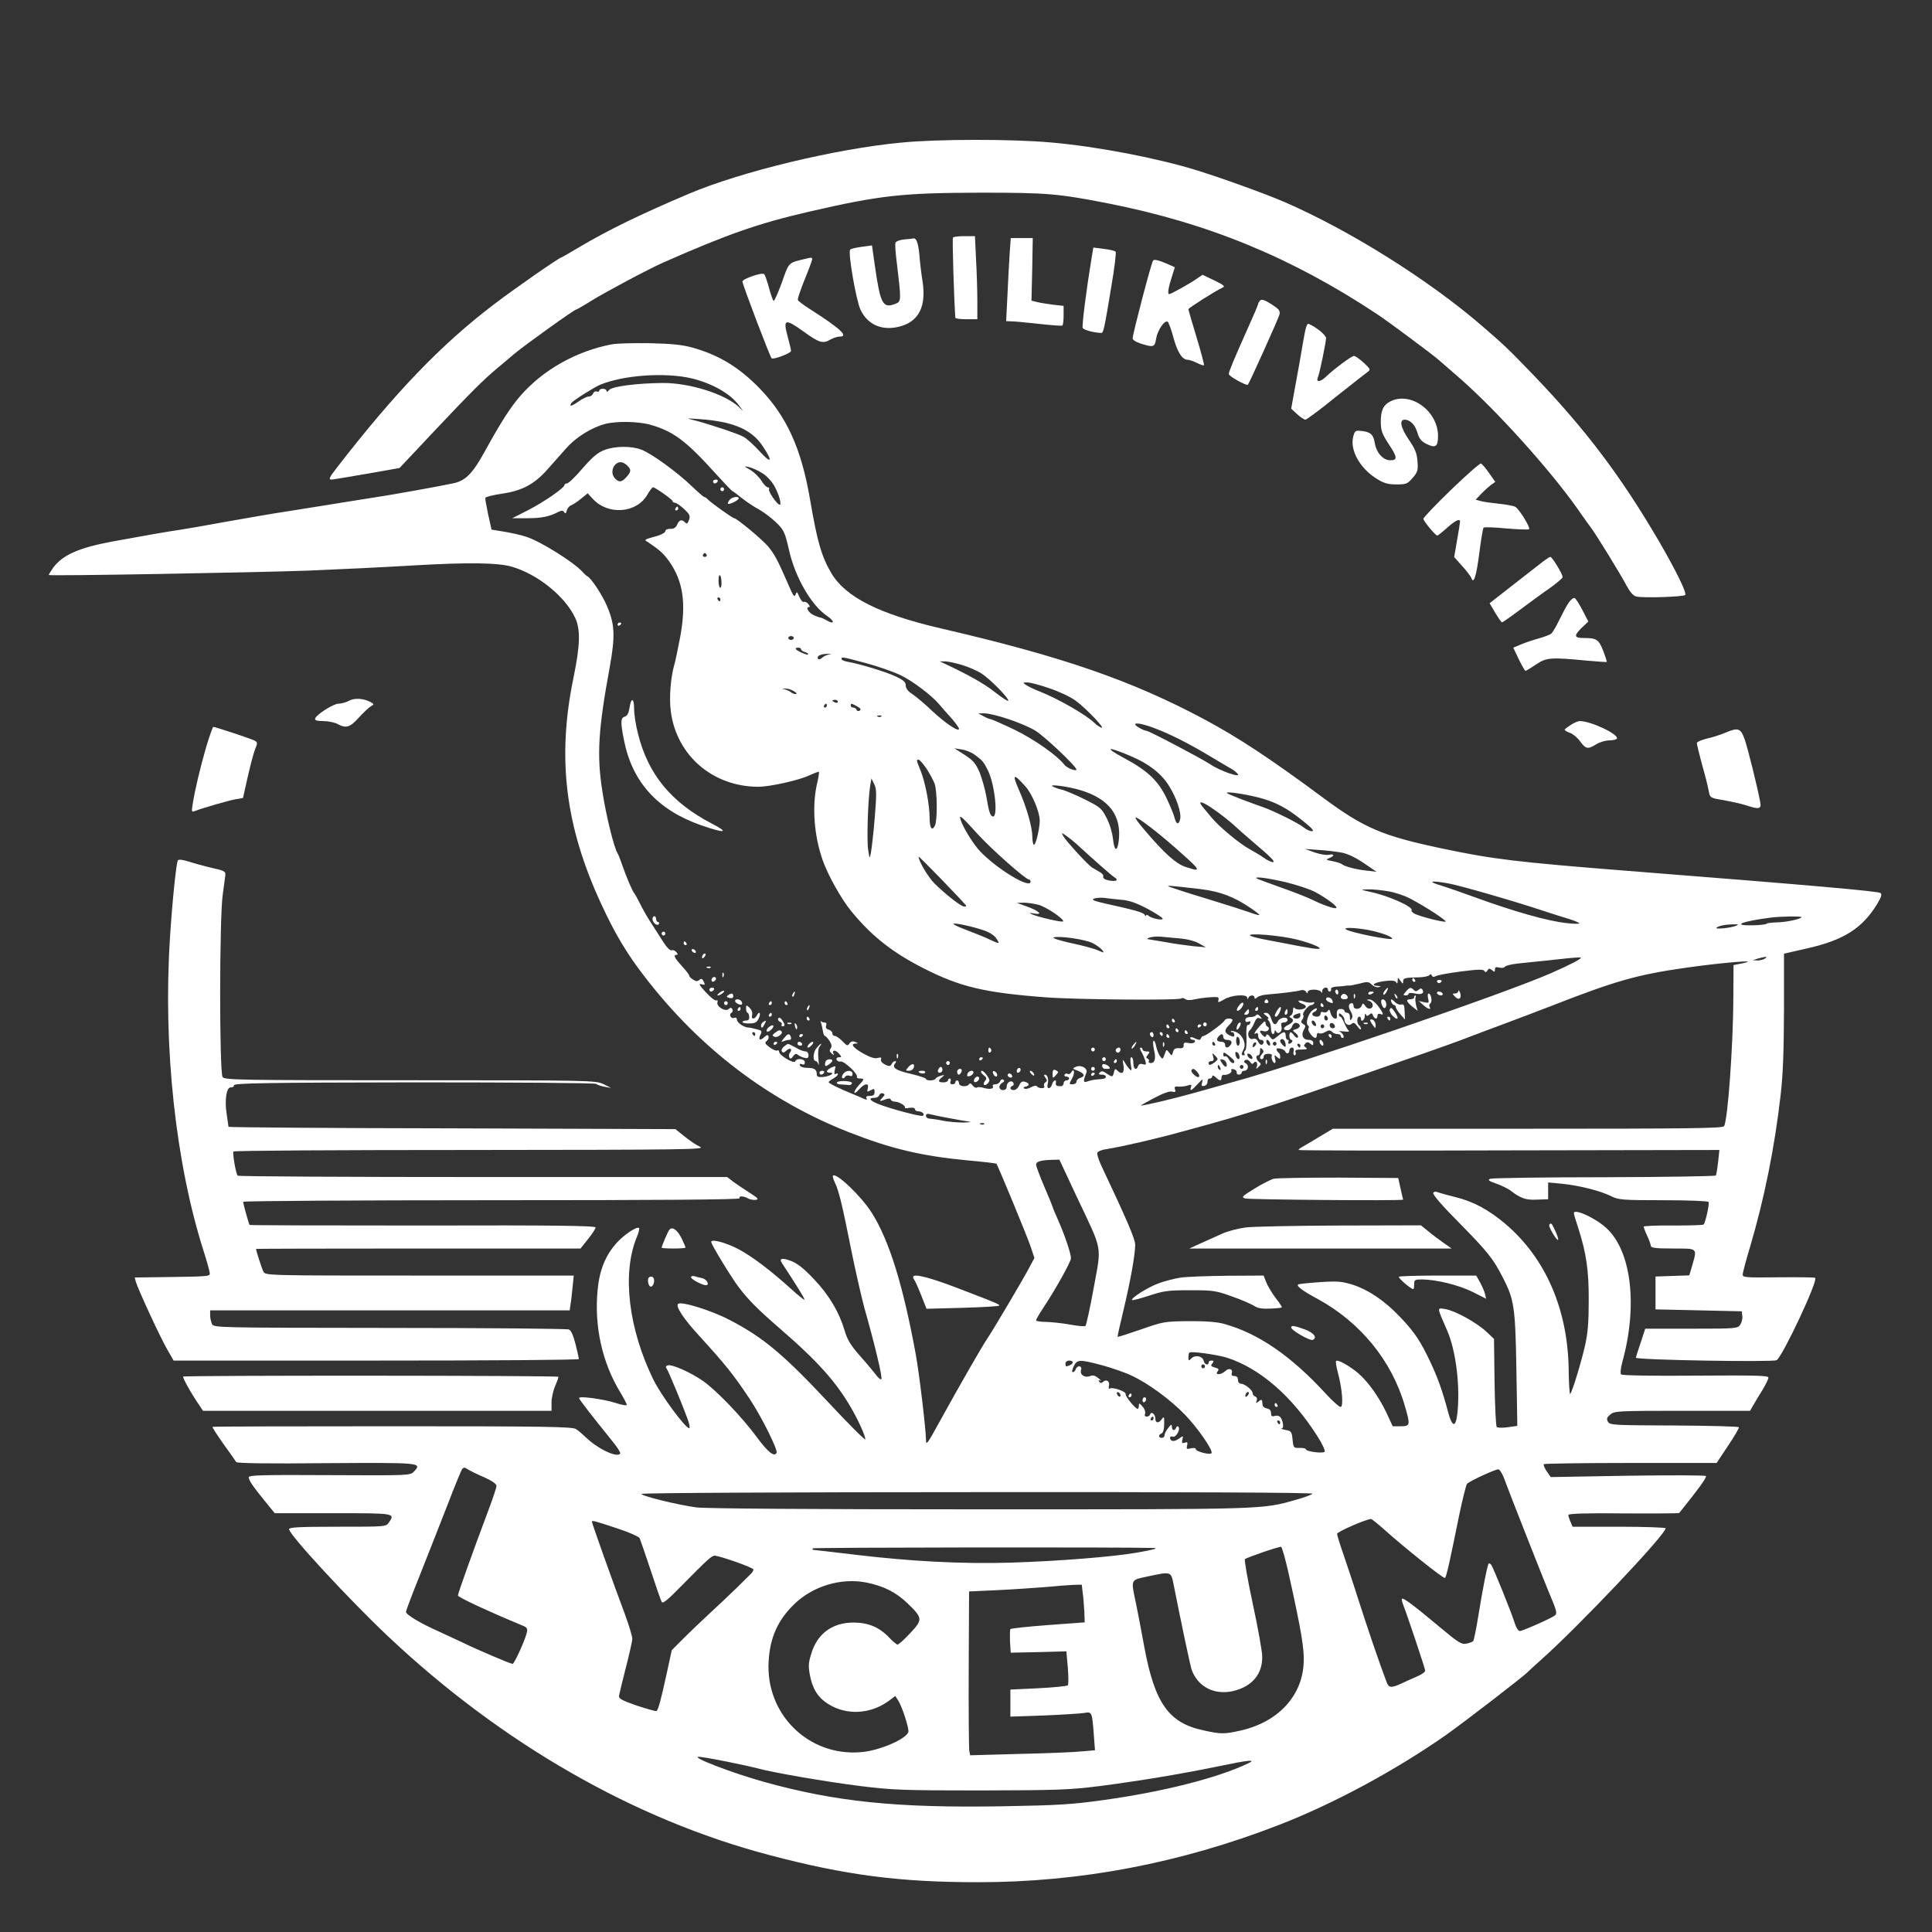 <?xml version="1.0" encoding="UTF-8" standalone="no"?>
<svg
   xmlns:dc="http://purl.org/dc/elements/1.1/"
   xmlns:cc="http://creativecommons.org/ns#"
   xmlns:rdf="http://www.w3.org/1999/02/22-rdf-syntax-ns#"
   xmlns:svg="http://www.w3.org/2000/svg"
   xmlns="http://www.w3.org/2000/svg"
   xmlns:sodipodi="http://sodipodi.sourceforge.net/DTD/sodipodi-0.dtd"
   xmlns:inkscape="http://www.inkscape.org/namespaces/inkscape"
   width="200.0px"
   height="200.0px"
   viewBox="0 0 200.0 200.0"
   version="1.1"
   id="SVGRoot"
   sodipodi:docname="logo-white.svg"
   inkscape:version="1.0.1 (3bc2e813f5, 2020-09-07)">
  <rect x="0" y="0" width="200.0" height="200.0" fill="#333333" stroke="none"/>
  <defs
     id="defs2861" />
  <sodipodi:namedview
     id="base"
     pagecolor="#ffffff"
     bordercolor="#666666"
     borderopacity="1.0"
     inkscape:pageopacity="0.0"
     inkscape:pageshadow="2"
     inkscape:zoom="1.4"
     inkscape:cx="157.39817"
     inkscape:cy="192.36843"
     inkscape:document-units="px"
     inkscape:current-layer="layer1"
     inkscape:document-rotation="0"
     showgrid="true"
     inkscape:window-width="1440"
     inkscape:window-height="900"
     inkscape:window-x="1877"
     inkscape:window-y="130"
     inkscape:window-maximized="0">
    <inkscape:grid
       type="xygrid"
       id="grid3431" />
  </sodipodi:namedview>
  <g
     inkscape:label="Слой 1"
     inkscape:groupmode="layer"
     id="layer1">
    <g
       transform="matrix(0.019,0,0,-0.02,-22.706,230.846)"
       fill="#000000"
       stroke="none"
       id="g290"
       style="fill:#ffffff;fill-opacity:1">
      <path
         d="m 6103,10804 c -354,-32 -867,-149 -1153,-264 -266,-107 -441,-188 -599,-277 -51,-29 -95,-53 -97,-53 -11,0 -262,-166 -369,-244 -287,-207 -540,-458 -855,-845 -42,-51 -46,-61 -28,-61 7,0 93,14 191,30 l 179,30 196,198 c 196,197 260,258 337,319 22,17 65,52 95,76 57,45 324,227 334,227 3,0 40,20 82,45 78,46 313,165 394,199 346,145 517,202 790,262 392,86 512,98 940,99 360,0 420,-5 690,-55 546,-102 1002,-280 1470,-575 53,-33 304,-210 334,-236 12,-9 66,-55 121,-100 197,-165 480,-463 631,-665 36,-49 71,-96 78,-104 26,-32 165,-247 192,-297 19,-34 37,-54 53,-58 36,-9 261,-2 268,8 8,13 -51,127 -147,284 -204,330 -392,568 -674,848 -142,140 -159,156 -281,256 -291,240 -724,498 -1080,645 -107,44 -341,124 -480,165 -215,63 -541,123 -795,144 -209,18 -616,18 -817,-1 z"
         id="path2"
         style="fill:#ffffff;fill-opacity:1" />
      <path
         d="m 6387,10312 c -4,-5 5,-301 13,-414 0,-5 27,-8 60,-8 h 60 v 93 c 0,52 -3,149 -7,215 l -6,122 h -58 c -32,0 -60,-3 -62,-8 z"
         id="path4"
         style="fill:#ffffff;fill-opacity:1" />
      <path
         d="m 6122,10303 c -24,-2 -45,-10 -48,-17 -3,-7 0,-52 7,-102 25,-200 25,-202 -7,-214 -68,-26 -82,-2 -111,188 l -17,114 -55,-7 c -31,-4 -60,-10 -64,-15 -13,-12 32,-260 56,-310 40,-82 125,-114 224,-85 96,28 134,104 115,227 -7,40 -15,105 -18,143 -6,61 -17,88 -34,83 -3,-1 -24,-3 -48,-5 z"
         id="path6"
         style="fill:#ffffff;fill-opacity:1" />
      <path
         d="m 6696,10228 c -3,-46 -9,-143 -12,-215 l -7,-133 29,-1 c 16,0 83,-6 149,-13 66,-7 123,-11 128,-9 4,2 7,26 7,53 v 49 l -57,6 c -32,4 -71,10 -88,14 l -30,7 4,162 3,162 h -60 -60 z"
         id="path8"
         style="fill:#ffffff;fill-opacity:1" />
      <path
         d="m 7141,10198 c -26,-149 -52,-342 -47,-353 4,-10 60,-25 101,-26 12,0 16,16 55,240 17,95 28,177 23,181 -4,4 -33,11 -64,14 l -57,7 z"
         id="path10"
         style="fill:#ffffff;fill-opacity:1" />
      <path
         d="m 5585,10203 c -97,-22 -90,-15 -130,-123 -21,-54 -41,-97 -45,-95 -4,2 -15,32 -25,67 -10,35 -22,67 -26,71 -9,12 -119,-24 -119,-38 0,-14 149,-387 159,-397 8,-9 106,26 106,38 0,5 -8,38 -18,73 -27,93 -15,96 85,28 87,-60 107,-65 148,-42 14,8 35,14 48,15 53,0 11,38 -161,143 -34,20 -64,42 -65,47 -2,6 15,53 37,105 23,53 41,100 41,105 0,10 -2,11 -35,3 z"
         id="path12"
         style="fill:#ffffff;fill-opacity:1" />
      <path
         d="m 7477,10193 c -11,-18 -108,-369 -111,-402 0,-8 18,-19 44,-27 70,-21 77,-19 84,25 7,43 46,98 63,88 5,-3 20,-41 32,-84 22,-76 48,-113 78,-113 8,0 30,-7 49,-16 19,-9 37,-15 39,-12 2,2 -16,67 -40,143 -25,77 -45,143 -45,147 0,6 149,96 185,111 17,7 10,13 -44,38 l -64,29 -37,-24 c -37,-24 -135,-76 -145,-76 -10,0 -4,35 14,87 l 17,52 -35,15 c -53,22 -79,28 -84,19 z"
         id="path14"
         style="fill:#ffffff;fill-opacity:1" />
      <path
         d="m 8061,9987 c -6,-6 -11,-14 -11,-18 0,-4 -25,-60 -56,-125 -78,-166 -104,-225 -104,-238 0,-11 97,-62 104,-55 9,10 167,343 172,363 5,20 -2,28 -44,54 -37,22 -53,27 -61,19 z"
         id="path16"
         style="fill:#ffffff;fill-opacity:1" />
      <path
         d="m 8296,9778 c -17,-96 -25,-136 -51,-272 l -15,-79 32,-28 c 18,-16 38,-28 45,-29 7,0 82,53 166,118 85,64 163,122 173,129 18,12 16,15 -21,48 -22,19 -46,35 -53,35 -13,0 -108,-67 -152,-107 -30,-28 -56,-31 -45,-5 10,21 44,180 45,204 0,16 -56,59 -95,74 -9,4 -17,-20 -29,-88 z"
         id="path18"
         style="fill:#ffffff;fill-opacity:1" />
      <path
         d="m 4528,9760 c -193,-35 -375,-132 -499,-268 -54,-59 -108,-140 -193,-287 -66,-114 -105,-151 -170,-164 -89,-18 -346,-62 -481,-81 -71,-11 -175,-26 -230,-35 -55,-8 -147,-22 -205,-31 -58,-8 -197,-31 -310,-50 -113,-20 -232,-39 -265,-44 -66,-9 -187,-29 -370,-61 -181,-32 -270,-70 -320,-135 -15,-20 -25,-37 -24,-38 7,-6 1131,13 1419,23 157,6 416,18 575,27 289,16 455,14 529,-7 141,-39 289,-153 344,-263 31,-61 28,-143 -8,-310 -91,-416 -46,-769 150,-1171 75,-155 141,-260 239,-380 300,-370 675,-640 1111,-803 231,-86 395,-123 648,-146 84,-7 154,-15 156,-17 9,-12 171,-383 187,-431 l 20,-57 -27,-48 c -33,-60 -200,-328 -229,-368 -27,-37 -152,-244 -257,-425 -72,-125 -78,-132 -78,-98 0,51 -37,346 -56,443 -69,356 -144,586 -238,728 -58,88 -195,212 -213,194 -2,-3 2,-18 10,-34 22,-42 41,-117 87,-337 23,-110 57,-251 75,-315 60,-201 99,-360 92,-367 -4,-4 -17,6 -29,22 -13,16 -52,61 -88,99 -51,55 -69,84 -83,130 -30,96 -84,183 -166,265 -53,54 -90,82 -124,95 -49,18 -69,15 -52,-10 79,-114 127,-187 123,-190 -2,-2 -35,23 -73,56 -113,97 -212,168 -287,206 -69,34 -148,54 -148,37 0,-13 109,-183 149,-233 54,-68 106,-117 226,-216 204,-167 307,-277 388,-411 42,-69 76,-143 77,-162 0,-7 -88,76 -195,185 -251,255 -360,342 -544,433 -98,49 -266,99 -282,83 -13,-13 29,-75 111,-160 148,-154 191,-205 280,-332 66,-95 155,-265 146,-279 -13,-22 -47,4 -107,81 -83,107 -221,243 -293,291 -69,46 -173,89 -193,81 -11,-3 -12,-9 -5,-18 9,-12 83,-180 115,-264 9,-24 12,-43 7,-43 -21,0 -153,170 -195,251 -135,262 -171,546 -93,732 12,26 18,50 15,53 -11,11 -85,-36 -126,-81 -58,-63 -90,-138 -100,-240 -19,-188 25,-376 124,-530 19,-30 35,-59 35,-64 0,-5 -28,-1 -62,10 -67,20 -198,37 -198,25 0,-7 71,-93 182,-224 26,-30 45,-58 42,-63 -14,-24 -119,22 -184,81 -19,17 -44,38 -56,45 -17,13 -166,15 -999,15 -538,0 -980,-1 -982,-3 -2,-3 25,-42 59,-88 35,-46 66,-88 70,-94 5,-7 171,-9 491,-6 515,3 523,3 478,-43 -22,-21 -23,-21 -461,-19 -364,2 -440,0 -440,-11 0,-15 21,-45 93,-129 l 49,-57 h 319 c 340,0 337,0 303,-48 -15,-22 -18,-22 -280,-22 -213,0 -264,-3 -264,-13 0,-28 329,-366 540,-555 619,-554 1340,-947 2075,-1131 418,-105 711,-141 1140,-141 556,0 1099,98 1637,296 297,109 638,284 913,467 101,68 429,308 445,326 3,3 34,31 70,61 202,170 680,649 680,682 0,4 -114,8 -253,8 h -254 l -11,25 c -7,14 -12,31 -12,36 0,7 101,10 300,8 165,-1 302,0 304,2 110,130 146,178 146,191 0,5 -190,5 -423,2 l -423,-7 -22,30 c -12,17 -19,33 -15,37 3,3 217,6 473,6 h 468 l 62,89 c 35,49 61,92 59,96 -2,4 -161,8 -353,9 -325,1 -350,2 -360,19 -9,15 -7,22 13,38 22,18 42,19 392,19 h 369 l 17,28 c 9,15 31,50 50,79 18,28 33,57 33,65 0,11 -72,12 -397,10 -229,-2 -400,1 -405,6 -6,6 -3,31 6,64 85,292 50,575 -87,694 -59,52 -177,103 -177,77 0,-5 11,-40 25,-80 43,-128 57,-218 56,-374 0,-112 -5,-167 -20,-231 -21,-88 -69,-238 -81,-251 -3,-4 -7,48 -8,115 -2,318 -124,588 -347,767 -90,72 -174,115 -270,137 -38,9 -80,20 -92,24 -15,6 -25,5 -29,-2 -5,-7 49,-67 138,-152 159,-153 188,-188 241,-286 62,-114 68,-152 74,-476 l 5,-292 -52,-7 c -28,-4 -56,-3 -60,1 -5,5 -10,110 -12,233 l -3,223 -42,38 c -55,48 -168,107 -221,116 -49,8 -50,15 8,-111 49,-107 73,-300 54,-439 -9,-64 -28,-58 -49,17 -30,108 -57,180 -98,262 -53,106 -84,151 -161,228 -84,85 -173,142 -259,169 -61,18 -84,20 -180,14 -60,-4 -114,-9 -119,-12 -12,-8 26,-34 106,-75 232,-120 404,-319 475,-553 31,-100 30,-106 -23,-106 h -43 l -33,68 c -42,84 -99,160 -154,206 -47,38 -113,73 -121,64 -4,-3 1,-30 9,-59 24,-84 32,-179 15,-179 -8,0 -43,30 -79,67 -191,198 -372,316 -560,364 -35,9 -103,14 -190,13 -130,-1 -139,-3 -259,-43 -68,-22 -125,-40 -127,-38 -1,1 13,63 32,137 38,151 64,288 64,339 0,30 -42,123 -187,415 -13,27 -22,55 -19,62 3,7 26,16 53,19 74,11 265,52 408,90 233,60 276,72 485,135 188,57 902,291 1030,337 69,25 186,67 260,93 74,26 178,64 230,83 361,134 473,164 745,201 195,26 406,43 308,23 l -53,-10 -1,-171 c -1,-248 -31,-640 -51,-663 -8,-11 -206,-13 -1070,-13 H 8457 l -74,-42 c -41,-24 -83,-47 -94,-53 -10,-5 -19,-12 -19,-15 0,-3 516,-4 1146,-2 l 1147,2 -7,-62 c -4,-34 -10,-66 -12,-70 -3,-4 -276,-8 -607,-9 -331,0 -611,-4 -622,-8 -16,-6 -10,-11 32,-25 29,-10 62,-25 75,-34 57,-42 85,-52 147,-49 l 61,2 v 43 44 l 78,-7 c 92,-9 210,-37 267,-65 38,-18 62,-20 283,-20 132,0 243,-4 246,-9 6,-9 -17,-107 -27,-117 -3,-3 -78,-5 -166,-5 -89,1 -161,-2 -161,-6 1,-4 9,-26 20,-48 11,-22 19,-46 20,-52 0,-10 31,-13 120,-13 137,0 132,4 105,-88 l -16,-51 -92,-3 -92,-3 v -85 -85 l 235,-5 235,-5 3,-25 c 2,-14 -4,-34 -12,-45 -13,-19 -26,-20 -266,-20 h -251 l -24,-70 c -14,-38 -26,-74 -27,-80 -3,-12 746,-24 767,-13 32,19 226,410 210,426 -2,3 -93,4 -200,3 -176,-2 -195,-1 -195,14 0,9 18,74 40,143 78,251 134,514 167,789 13,108 17,226 18,438 v 291 l 124,27 c 201,43 301,103 383,229 23,37 28,52 19,58 -17,10 -377,40 -1381,115 -598,45 -733,60 -1010,116 -320,64 -422,105 -640,258 -300,211 -465,314 -655,411 -397,201 -771,324 -1435,470 -334,74 -517,161 -595,285 -53,85 -77,162 -116,380 -48,267 -128,433 -276,578 -111,108 -220,171 -361,209 -59,16 -114,21 -237,24 -88,1 -181,-1 -207,-6 z m 435,-176 c 113,-26 213,-80 259,-141 l 22,-28 -25,22 c -75,66 -265,123 -410,123 -145,-1 -282,-18 -296,-37 -7,-9 -13,-11 -13,-5 0,7 -9,12 -20,12 -11,0 -20,-4 -20,-10 0,-5 -6,-7 -14,-4 -7,3 -16,-2 -19,-10 -4,-9 -14,-16 -24,-16 -10,0 -36,-12 -56,-26 -38,-25 -53,-28 -39,-8 9,13 119,79 157,95 128,50 353,65 498,33 z m 187,-230 c 95,-22 158,-59 202,-123 56,-80 46,-92 -19,-24 -32,33 -71,67 -88,75 -33,17 -202,70 -275,87 -39,8 -34,9 35,4 44,-2 109,-11 145,-19 z m -416,-9 c 129,-34 197,-82 364,-258 46,-48 85,-87 88,-87 2,0 25,-16 51,-36 25,-19 68,-46 94,-59 26,-14 68,-44 93,-67 43,-40 47,-49 71,-147 34,-140 122,-284 208,-338 42,-27 38,-46 -5,-21 -13,7 -27,13 -33,14 -5,0 -22,6 -36,12 -27,11 -47,42 -27,42 7,0 6,5 -2,15 -7,9 -18,14 -25,12 -6,-3 -17,9 -25,26 -12,28 -14,29 -21,11 -6,-15 -13,-5 -38,51 -58,127 -76,159 -111,199 -33,37 -171,146 -185,146 -8,0 -126,80 -143,97 -7,7 -16,13 -20,13 -4,0 -34,25 -67,55 -78,72 -223,172 -276,190 -55,20 -143,19 -201,-2 -36,-13 -64,-35 -119,-95 -38,-43 -77,-78 -85,-78 -8,0 -14,-4 -14,-9 0,-14 -114,-89 -201,-131 l -83,-40 h 81 c 77,0 121,8 171,33 18,8 25,8 31,-2 6,-9 10,-7 14,8 3,12 13,24 24,28 10,3 34,19 54,34 l 36,28 28,-29 c 82,-85 237,-75 296,20 13,22 28,40 32,40 12,0 107,-64 107,-72 0,-5 6,-8 13,-8 7,0 29,-15 49,-32 31,-28 35,-36 27,-57 -7,-19 -12,-22 -21,-13 -18,18 -32,14 -43,-10 -7,-16 -18,-23 -37,-23 -16,1 -28,-5 -28,-12 0,-7 -19,-17 -42,-24 -76,-20 -75,-20 -54,-32 63,-40 84,-57 116,-99 77,-103 95,-218 61,-393 -12,-60 -26,-123 -31,-140 -21,-67 -30,-175 -20,-246 32,-228 229,-388 475,-389 66,0 220,33 280,59 27,12 50,20 52,18 2,-2 -3,-33 -12,-68 -26,-114 -14,-264 32,-388 28,-77 102,-203 157,-266 110,-128 225,-214 396,-296 197,-95 330,-125 665,-149 170,-12 717,-16 734,-6 6,4 17,3 24,-3 8,-6 27,-7 52,-1 38,8 95,13 122,11 7,-1 10,-8 6,-17 -4,-12 2,-11 31,5 41,24 125,29 127,9 0,-10 2,-10 6,0 6,15 33,16 33,1 0,-8 5,-8 15,1 8,7 34,14 57,15 70,5 162,16 182,22 10,3 22,-1 27,-8 6,-10 9,-11 9,-1 0,7 14,12 34,12 19,0 37,-6 39,-12 3,-8 6,-6 6,5 1,18 31,25 31,7 0,-5 4,-10 10,-10 5,0 9,6 7,13 -1,7 11,12 33,13 19,1 40,2 45,4 6,1 14,2 19,1 5,-1 31,4 57,10 43,11 51,11 68,-5 11,-10 28,-16 38,-13 14,4 14,5 -4,6 -44,2 -22,18 34,25 41,5 59,3 65,-6 5,-9 8,-7 8,7 1,20 1,20 15,1 13,-17 15,-18 15,-3 0,17 7,19 93,21 23,1 46,6 50,11 6,7 10,6 13,-2 4,-8 11,-9 22,-3 9,5 71,16 137,24 91,11 122,12 127,3 6,-9 10,-8 17,2 8,12 12,12 25,2 13,-11 16,-11 16,3 0,12 6,15 24,10 13,-3 27,-1 30,4 3,6 34,13 69,17 34,3 80,8 102,10 22,2 85,8 139,14 55,6 101,9 104,7 5,-6 -55,-36 -163,-81 -260,-108 -1375,-471 -1720,-560 -49,-13 -151,-40 -225,-60 -109,-29 -268,-65 -289,-65 -3,0 30,18 72,39 50,25 85,37 99,33 17,-4 20,-2 15,12 -5,13 -1,16 21,14 15,-1 37,2 49,6 18,6 22,4 17,-8 -9,-25 4,-19 37,16 27,27 30,28 24,9 -6,-19 -4,-22 12,-19 10,2 17,11 17,21 -1,9 4,17 12,17 8,0 14,5 14,12 0,6 7,4 18,-5 23,-21 32,-21 32,-2 0,9 6,15 13,14 20,-3 47,12 41,23 -4,6 2,8 12,6 11,-2 18,-10 17,-16 -2,-7 4,-12 12,-12 8,0 15,5 15,10 0,6 6,10 14,10 21,0 28,28 9,38 -12,7 -13,11 -3,17 8,5 18,1 26,-9 8,-11 14,-13 19,-6 10,16 25,2 18,-17 -6,-15 -5,-16 9,-3 15,13 15,17 2,26 -16,13 -19,34 -4,34 6,0 10,10 10,22 0,17 3,19 12,10 9,-9 9,-15 0,-24 -15,-15 -16,-28 -2,-28 6,0 10,6 10,14 0,8 10,14 25,14 13,0 22,-4 20,-8 -7,-11 5,-40 15,-40 5,0 6,10 2,23 -5,20 -4,21 11,8 15,-12 17,-11 17,2 0,9 -4,19 -10,22 -5,3 -10,11 -10,16 0,12 43,1 48,-12 6,-15 22,-10 22,6 0,8 6,15 14,15 9,0 12,-7 9,-20 -3,-11 0,-20 6,-20 5,0 8,7 5,15 -5,12 2,15 32,15 29,0 35,3 24,10 -12,7 -12,12 -3,21 9,9 16,9 28,-1 12,-10 15,-10 15,4 0,10 -9,16 -25,16 -31,0 -43,25 -26,53 11,17 10,22 -4,29 -12,7 -13,13 -5,23 7,8 9,19 5,24 -6,11 29,51 44,51 6,0 13,4 16,10 3,6 -1,7 -9,4 -9,-3 -29,-1 -46,4 -16,6 -30,7 -30,3 0,-5 9,-11 20,-14 11,-3 20,-10 20,-15 0,-14 -47,-21 -59,-9 -8,8 -11,5 -11,-10 0,-12 -6,-24 -12,-27 -10,-5 -10,-7 0,-12 19,-9 14,-23 -13,-36 -30,-13 -33,-28 -6,-28 11,0 23,9 26,21 4,11 14,19 23,17 25,-5 25,-25 0,-32 -22,-6 -23,-7 -4,-21 11,-8 16,-18 12,-22 -4,-5 -13,0 -20,10 -17,22 -26,22 -26,-3 0,-11 5,-20 11,-20 5,0 7,-4 4,-10 -3,-5 -11,-10 -16,-10 -6,0 -7,5 -4,10 3,6 1,10 -4,10 -6,0 -11,9 -11,20 0,26 -11,25 -44,-1 -26,-21 -28,-21 -42,-3 -11,14 -17,15 -20,7 -4,-10 -9,-10 -20,1 -20,20 -18,28 5,21 11,-3 23,0 27,7 4,6 2,14 -4,16 -7,2 -12,11 -12,20 0,13 -8,8 -30,-15 -30,-32 -39,-50 -20,-38 6,3 10,-3 10,-14 0,-12 7,-21 15,-21 17,0 20,-16 6,-25 -6,-3 -15,4 -21,15 -7,14 -17,19 -29,15 -23,-7 -35,29 -16,45 7,6 18,24 25,40 8,20 17,27 28,22 14,-5 15,-4 2,10 -9,10 -17,12 -21,6 -4,-6 -18,-10 -33,-10 -16,0 -26,-6 -26,-15 0,-10 6,-13 16,-9 10,4 14,2 11,-6 -2,-7 -9,-12 -14,-11 -6,1 -9,-25 -7,-62 2,-36 -1,-67 -7,-70 -5,-4 -7,-11 -4,-16 4,-5 1,-9 -4,-9 -14,0 -14,6 0,32 15,27 -5,72 -38,87 -14,6 -28,9 -31,6 -3,-3 0,-5 6,-5 7,0 12,-6 12,-14 0,-11 -5,-12 -25,-3 -30,14 -31,28 -5,52 11,10 20,22 20,27 0,11 -37,11 -42,0 -4,-13 -103,-82 -116,-82 -6,0 -12,-6 -14,-12 -4,-10 -10,-10 -31,-1 -16,8 -27,9 -27,3 0,-6 7,-10 16,-10 8,0 12,-5 8,-11 -3,-6 -19,-9 -34,-5 -22,4 -27,1 -26,-12 1,-12 -6,-17 -26,-15 -19,1 -28,-4 -32,-20 -6,-21 -7,-21 -21,-3 -14,18 -15,18 -25,-9 -10,-27 -11,-27 -25,-9 -8,10 -17,34 -21,51 -3,18 -10,31 -14,28 -4,-3 -3,-23 2,-45 12,-45 6,-70 -17,-70 -9,0 -14,4 -11,9 4,5 0,11 -6,14 -10,3 -10,7 1,20 12,15 11,17 -8,17 -11,0 -21,5 -21,10 0,6 -5,10 -10,10 -6,0 -4,-10 4,-22 8,-13 17,-34 21,-46 6,-21 4,-23 -13,-18 -13,4 -22,1 -26,-9 -9,-26 -26,-17 -26,15 0,17 -5,30 -10,30 -7,0 -8,-14 -4,-37 6,-33 5,-36 -8,-23 -8,8 -20,24 -26,35 -11,17 -12,15 -6,-17 7,-40 -9,-51 -34,-26 -10,10 -14,8 -18,-10 -7,-26 -8,-26 -40,-6 -19,13 -28,14 -37,5 -8,-8 -6,-11 11,-11 12,0 22,-4 22,-10 0,-10 -5,-12 -50,-15 -14,-1 -36,-5 -49,-10 -25,-8 -26,0 -7,45 9,22 -27,42 -56,31 -22,-9 -22,-10 10,-21 36,-14 42,-29 12,-37 -11,-3 -20,-12 -20,-19 0,-8 -9,-14 -21,-14 -20,0 -20,1 -3,30 17,28 12,59 -5,31 -5,-7 -13,-11 -19,-7 -6,3 -13,2 -17,-4 -3,-5 1,-10 9,-10 9,0 16,-4 16,-10 0,-5 -7,-10 -15,-10 -8,0 -15,-7 -15,-15 0,-8 -7,-15 -15,-15 -24,0 -30,4 -27,18 5,21 -15,13 -21,-8 -3,-11 -11,-20 -17,-20 -8,0 -10,8 -7,21 7,25 -1,49 -15,49 -6,0 -5,-7 3,-16 10,-13 10,-17 0,-24 -8,-4 -10,-13 -7,-19 4,-7 -1,-11 -13,-11 -11,0 -22,4 -26,9 -3,6 -16,4 -32,-4 -15,-8 -31,-11 -37,-7 -7,4 -4,8 7,10 23,5 22,18 -4,25 -15,4 -23,-1 -31,-19 -6,-13 -19,-24 -30,-24 -20,0 -25,16 -6,22 6,2 8,9 4,16 -10,16 -36,3 -36,-19 0,-12 -7,-19 -20,-19 -24,0 -27,25 -4,38 11,6 13,11 5,16 -6,4 -14,0 -17,-8 -3,-9 -15,-16 -26,-16 -10,0 -17,-4 -14,-9 9,-14 -16,-19 -48,-10 -16,5 -33,6 -39,2 -5,-3 -16,2 -23,11 -8,11 -14,13 -19,7 -10,-17 -55,-13 -55,4 0,8 -4,15 -10,15 -5,0 -10,-4 -10,-10 0,-5 -7,-10 -16,-10 -10,0 -14,6 -10,15 3,8 1,15 -4,15 -6,0 -10,-4 -10,-10 0,-5 -11,-10 -25,-10 -29,0 -32,8 -7,27 15,13 15,13 -8,7 -14,-4 -26,-11 -28,-15 -4,-11 -52,-12 -52,-1 0,4 -35,15 -78,25 -86,19 -108,32 -91,54 8,9 8,13 1,13 -6,0 -15,-7 -19,-15 -7,-13 -13,-13 -36,-3 -16,8 -25,19 -22,27 4,10 -1,12 -19,7 -16,-4 -41,4 -77,23 -56,30 -73,51 -42,52 16,0 16,1 -2,8 -14,6 -24,3 -32,-8 -10,-14 -14,-12 -38,12 -15,15 -34,27 -41,27 -8,0 -14,6 -14,14 0,7 -9,16 -20,19 -13,3 -18,10 -14,21 4,10 1,16 -9,16 -8,0 -17,3 -20,8 -2,4 -2,0 1,-8 3,-8 7,-27 10,-42 2,-16 8,-28 12,-28 4,0 15,-12 25,-26 12,-18 13,-29 6,-38 -8,-10 -7,-17 6,-27 9,-8 14,-9 10,-2 -13,21 10,23 28,3 17,-19 17,-20 1,-20 -10,0 -16,-6 -13,-12 2,-7 12,-12 22,-10 19,4 97,-66 89,-80 -3,-4 4,-8 15,-8 27,0 26,-4 -4,-34 -14,-14 -25,-31 -25,-38 0,-7 11,0 25,15 31,33 56,36 48,6 -5,-19 -4,-20 16,-10 18,10 21,9 21,-9 0,-15 -7,-20 -26,-20 -17,0 -23,-4 -18,-12 5,-8 2,-9 -12,-4 -10,5 -39,16 -64,26 -73,28 -130,55 -130,61 0,3 11,12 25,19 14,7 25,17 25,22 0,5 -5,6 -11,2 -8,-5 -10,1 -6,19 7,24 6,24 -18,14 -29,-14 -33,-27 -8,-27 31,0 -1,-19 -37,-22 -27,-2 -35,1 -35,14 0,25 -13,33 -53,33 -19,0 -37,6 -39,13 -3,7 1,10 11,6 11,-4 16,-1 16,10 0,19 -46,23 -52,5 -5,-16 -88,31 -88,49 0,7 -5,10 -10,7 -6,-3 -24,4 -41,16 -27,19 -29,24 -17,33 8,6 13,17 10,24 -3,10 -8,9 -23,-4 -23,-21 -35,-13 -20,14 9,17 6,21 -22,27 -18,5 -39,9 -47,9 -25,2 -60,26 -60,41 0,8 -6,12 -14,9 -18,-7 -32,16 -16,26 7,4 9,13 5,19 -5,9 -10,9 -21,0 -18,-15 -68,15 -60,36 3,8 0,12 -7,9 -7,-2 -32,17 -57,43 -36,37 -40,45 -23,41 20,-5 21,-4 12,14 -8,15 -14,17 -24,8 -10,-8 -19,-8 -34,2 -12,7 -21,16 -21,21 0,4 -18,27 -40,49 -41,43 -48,58 -29,58 8,0 8,4 -1,14 -6,8 -18,12 -25,10 -9,-4 -27,14 -50,48 -19,29 -51,76 -70,104 -19,28 -44,71 -56,95 -13,24 -26,46 -29,49 -8,7 -43,84 -65,145 -10,28 -21,55 -25,60 -20,30 -64,200 -84,327 -30,184 -21,317 41,637 30,159 28,220 -13,312 -26,60 -88,149 -108,158 -5,2 -19,14 -30,26 -48,49 -226,155 -301,178 -27,9 -82,21 -121,27 l -71,11 -18,77 c -9,42 -17,81 -16,87 0,5 41,15 91,22 109,15 177,49 249,127 26,28 71,76 100,107 53,58 141,110 217,128 62,14 174,12 238,-4 z m -122,-212 c 23,-21 23,-32 -4,-60 -25,-27 -41,-29 -62,-7 -30,29 -9,84 31,84 9,0 25,-7 35,-17 z m 735,-39 c 25,-14 52,-42 67,-67 26,-45 41,-97 29,-97 -14,0 -64,70 -58,80 3,6 0,10 -7,10 -7,0 -23,16 -35,35 -13,19 -40,44 -60,55 -36,20 -37,21 -8,15 17,-4 49,-17 72,-31 z m -302,-424 c 3,-5 -1,-10 -10,-10 -9,0 -13,5 -10,10 3,6 8,10 10,10 2,0 7,-4 10,-10 z m 81,-141 c 1,-16 -2,-29 -7,-29 -5,0 -9,17 -9,37 0,42 14,36 16,-8 z m -6,-89 c 0,-5 -2,-10 -4,-10 -3,0 -8,5 -11,10 -3,6 -1,10 4,10 6,0 11,-4 11,-10 z m 400,-200 c 0,-5 -7,-10 -15,-10 -8,0 -15,5 -15,10 0,6 7,10 15,10 8,0 15,-4 15,-10 z m 40,-59 c 0,-5 10,-11 22,-14 12,-4 19,-9 16,-12 -6,-6 -68,21 -68,30 0,3 7,5 15,5 8,0 15,-4 15,-9 z m 145,-28 c -11,-3 -24,-9 -29,-14 -13,-12 -26,-12 -26,0 0,11 24,19 55,19 h 20 z m 208,-43 c 64,-16 150,-45 190,-63 67,-31 168,-104 210,-151 10,-12 38,-42 63,-68 24,-26 44,-52 44,-58 0,-19 -76,30 -149,95 -37,34 -84,71 -104,84 -25,15 -37,30 -37,45 0,18 -12,28 -57,48 -57,25 -198,65 -260,75 -18,3 -33,9 -33,14 0,13 2,12 133,-21 z m 518,-8 c 37,-10 86,-30 110,-45 47,-27 156,-133 147,-142 -3,-3 -36,18 -74,46 -58,44 -148,91 -274,147 l -25,11 h 25 c 14,1 55,-7 91,-17 z m 481,-122 c 51,-16 116,-45 143,-64 58,-40 169,-151 140,-140 -11,5 -26,14 -33,21 -43,42 -199,128 -307,168 -27,10 -59,25 -70,32 -18,12 -18,13 8,13 15,0 68,-13 119,-30 z m -1392,-15 c 16,-9 19,-14 10,-15 -9,0 -20,4 -25,9 -6,5 -19,11 -30,14 l -20,5 h 20 c 11,1 31,-5 45,-13 z m 240,-55 c 0,-5 -7,-7 -15,-4 -8,4 -15,8 -15,10 0,2 7,4 15,4 8,0 15,-4 15,-10 z m -60,-20 c 0,-5 -5,-10 -11,-10 -5,0 -7,5 -4,10 3,6 8,10 11,10 2,0 4,-4 4,-10 z m 165,-4 c 19,-10 23,-16 14,-22 -7,-4 -15,-2 -17,4 -2,7 -10,12 -18,12 -8,0 -14,5 -14,10 0,13 3,13 35,-4 z m 825,-66 c 52,-16 118,-43 145,-59 51,-29 225,-186 225,-202 0,-11 -52,8 -65,24 -39,49 -167,134 -274,183 -66,30 -124,54 -129,54 -5,0 -23,7 -38,15 l -29,15 h 35 c 20,0 78,-13 130,-30 z m -693,14 c -3,-3 -12,-4 -19,-1 -8,3 -5,6 6,6 11,1 17,-2 13,-5 z m 1500,-65 c 75,-27 183,-79 291,-141 51,-29 104,-59 116,-65 13,-7 29,-19 35,-27 18,-22 -99,17 -151,51 -46,29 -334,173 -347,173 -14,0 -61,25 -61,33 0,11 51,1 117,-24 z m -992,-133 c 43,-29 50,-38 73,-82 37,-72 56,-241 27,-238 -14,2 -22,23 -35,99 -7,39 -24,96 -37,128 -22,48 -35,63 -82,92 l -56,34 40,-6 c 22,-3 54,-15 70,-27 z m 855,-9 c 96,-39 163,-89 204,-152 41,-61 69,-141 61,-172 -7,-31 -21,-29 -30,5 -3,15 -23,60 -43,101 -47,93 -103,144 -237,212 -109,56 -85,59 45,6 z m -1117,-63 c 17,-25 37,-60 44,-77 15,-40 16,-192 2,-218 -16,-31 -29,-13 -29,41 0,66 -24,185 -49,243 -24,56 -24,57 -11,57 6,0 25,-21 43,-46 z m 538,-91 c 37,-38 79,-134 79,-178 0,-40 -21,-125 -31,-125 -5,0 -9,17 -9,38 0,51 -30,152 -73,245 -39,84 -31,89 34,20 z m -820,-165 c -7,-80 -17,-161 -21,-180 -7,-33 -7,-33 -15,17 -8,49 -1,257 11,329 l 7,39 15,-29 c 13,-25 14,-47 3,-176 z m 1119,145 c 159,-45 228,-133 210,-266 -8,-57 -24,-49 -31,14 -4,33 -18,77 -35,108 -26,49 -35,56 -119,96 -49,23 -106,46 -125,50 -19,4 -42,12 -50,17 -22,13 82,0 150,-19 z m 1010,-49 c 79,-24 136,-57 221,-124 37,-29 45,-40 31,-40 -11,0 -30,9 -43,19 -28,22 -165,87 -224,106 -79,26 -190,67 -195,72 -12,13 142,-11 210,-33 z m -297,-41 c 42,-26 109,-76 136,-101 7,-7 44,-37 80,-67 112,-90 137,-114 121,-115 -9,0 -31,10 -50,23 -19,13 -55,33 -78,45 -53,27 -166,116 -207,164 -16,19 -39,44 -49,56 -26,30 -5,28 47,-5 z M 6520,7227 c 72,-76 263,-237 281,-237 5,0 9,-5 9,-11 0,-40 -182,64 -276,158 -32,32 -82,107 -100,149 -20,48 -7,39 86,-59 z m 941,35 c 72,-51 225,-179 248,-205 16,-21 8,-21 -51,-3 -53,15 -119,71 -226,191 -74,83 -67,86 29,17 z m -402,-87 c 102,-89 192,-164 207,-173 27,-15 11,-24 -29,-17 -22,4 -34,12 -31,19 3,7 -6,18 -18,24 -13,7 -32,18 -43,24 -26,17 -143,138 -157,163 -11,19 -10,19 17,1 15,-10 39,-28 54,-41 z m 1448,-46 c 32,-6 77,-27 120,-55 l 68,-44 -55,6 c -57,6 -118,21 -135,34 -5,4 -28,11 -50,15 -36,6 -38,8 -17,16 30,11 28,23 -3,17 -14,-3 -49,3 -77,12 l -53,18 75,-5 c 41,-2 98,-9 127,-14 z M 6459,6855 c 2,-3 -3,-5 -11,-5 -16,0 -99,61 -161,119 -34,32 -87,116 -87,139 0,6 219,-208 259,-253 z m 1742,121 c 59,-14 131,-36 160,-51 61,-31 123,-75 115,-82 -6,-7 -69,13 -131,42 -27,13 -106,42 -175,65 -69,23 -127,44 -129,46 -12,11 66,1 160,-20 z m 884,-6 c 58,-9 364,-93 525,-144 41,-13 101,-31 133,-40 31,-9 57,-20 57,-23 0,-3 -30,-3 -66,1 -108,11 -286,59 -509,136 -66,23 -142,48 -169,56 -87,24 -73,31 29,14 z m -1346,-30 c 107,-13 179,-39 272,-99 66,-44 64,-45 -36,-12 -33,11 -132,40 -220,66 -88,25 -171,51 -185,56 -27,10 -12,9 169,-11 z m 1020,-11 c 38,-6 91,-23 120,-38 93,-47 202,-116 192,-119 -13,-4 -133,25 -167,40 -13,6 -21,15 -18,19 10,17 -123,74 -221,94 -60,13 -60,13 -17,14 24,1 74,-4 111,-10 z m -1454,-44 c 43,-3 83,-17 143,-47 45,-23 82,-46 82,-51 0,-10 -60,1 -77,15 -7,6 -13,7 -13,2 0,-5 -4,-3 -8,3 -8,13 -55,25 -217,59 -59,13 -75,19 -60,25 11,4 36,6 55,4 19,-3 62,-7 95,-10 z m -452,-26 c 42,-10 144,-76 134,-86 -6,-6 -142,24 -172,38 -15,7 -11,7 15,3 51,-9 26,14 -42,37 l -53,18 38,1 c 21,0 57,-5 80,-11 z m 4157,-64 c 0,-9 -81,-26 -135,-27 -30,-1 -55,-4 -55,-7 0,-3 -32,-7 -70,-8 -125,-3 -71,20 95,40 46,6 165,8 165,2 z m -4452,-69 c 30,-10 57,-27 66,-42 20,-29 18,-29 -36,-5 -24,11 -78,32 -120,47 -43,15 -78,30 -78,34 0,8 101,-12 168,-34 z m 4097,25 c -29,-12 -118,-20 -108,-11 10,10 46,17 93,18 27,1 30,-1 15,-7 z m -2006,-22 c 65,-12 131,-34 131,-45 0,-11 -220,30 -250,47 -22,12 40,11 119,-2 z m -387,-50 c 84,-20 149,-48 113,-48 -11,-1 -56,6 -100,14 -44,8 -120,22 -170,31 -49,8 -94,19 -99,24 -15,15 172,0 256,-21 z m -1112,-19 c 20,-10 43,-26 50,-35 13,-16 12,-16 -22,-2 -20,9 -87,26 -148,38 -61,13 -104,26 -95,29 29,10 176,-10 215,-30 z m 473,25 c 40,-3 84,-14 105,-26 l 37,-20 -70,6 c -38,4 -106,13 -150,21 -44,7 -87,14 -95,15 -8,0 -4,5 10,9 14,4 41,6 60,4 19,-2 66,-6 103,-9 z m 3187,-105 c -8,-5 -26,-9 -40,-9 l -25,1 25,8 c 14,4 32,8 40,9 13,1 13,0 0,-9 z M 8280,6285 c 0,-8 -9,-15 -20,-15 -25,0 -26,17 -2,23 9,3 18,5 20,6 1,0 2,-6 2,-14 z m -2970,-95 c 0,-5 -2,-10 -4,-10 -3,0 -8,5 -11,10 -3,6 -1,10 4,10 6,0 11,-4 11,-10 z m 2550,-15 c 0,-8 8,-15 18,-15 26,0 34,-11 21,-27 -15,-17 -29,-17 -29,2 0,8 -8,15 -18,15 -26,0 -33,10 -19,26 16,18 27,17 27,-1 z m 90,-26 c 0,-10 -4,-19 -10,-19 -5,0 -10,12 -10,26 0,14 4,23 10,19 6,-3 10,-15 10,-26 z m 250,-18 c 0,-11 -5,-9 -19,5 -12,12 -14,21 -7,26 12,8 26,-9 26,-31 z m -86,14 c 3,-8 1,-15 -3,-15 -5,0 -11,7 -15,15 -3,8 -1,15 3,15 5,0 11,-7 15,-15 z m -299,-5 c 3,-5 1,-10 -4,-10 -6,0 -11,5 -11,10 0,6 2,10 4,10 3,0 8,-4 11,-10 z m 217,-12 c -7,-7 -12,-8 -12,-2 0,14 12,26 19,19 2,-3 -1,-11 -7,-17 z m 118,12 c 0,-5 -4,-10 -10,-10 -5,0 -10,5 -10,10 0,6 5,10 10,10 6,0 10,-4 10,-10 z m 130,-10 c 0,-5 -2,-10 -4,-10 -3,0 -8,5 -11,10 -3,6 -1,10 4,10 6,0 11,-4 11,-10 z m -360,-82 c 0,-16 -19,-8 -30,12 -6,11 -15,18 -21,15 -5,-4 -9,1 -9,10 0,13 5,12 30,-7 17,-12 30,-25 30,-30 z m 28,29 c 5,-24 -15,-21 -21,4 -3,13 -1,19 6,16 7,-2 13,-11 15,-20 z m -133,-32 c -24,-17 -35,-19 -35,-5 0,6 7,10 16,10 11,0 14,6 9,23 -7,21 -6,21 11,5 17,-17 17,-18 -1,-33 z m 203,26 c 3,-8 -1,-12 -9,-9 -7,2 -15,10 -17,17 -3,8 1,12 9,9 7,-2 15,-10 17,-17 z m -140,-34 c 5,-23 -10,-21 -26,4 -12,18 -11,20 5,17 10,-2 19,-11 21,-21 z m -34,-23 c 3,-8 2,-12 -4,-9 -6,3 -10,10 -10,16 0,14 7,11 14,-7 z m 126,6 c 0,-5 -4,-10 -10,-10 -5,0 -10,5 -10,10 0,6 5,10 10,10 6,0 10,-4 10,-10 z m -253,-25 c 23,-24 11,-39 -15,-17 -12,10 -19,22 -15,26 9,9 13,8 30,-9 z M 6005,5863 c -22,-21 -19,-24 12,-12 19,7 29,7 31,0 2,-6 13,-11 25,-11 23,-1 60,-23 52,-32 -3,-2 9,-3 25,0 18,3 30,0 30,-7 0,-6 9,-11 19,-11 21,0 37,-16 24,-23 -10,-6 -172,35 -240,60 -51,19 -60,33 -21,33 10,0 21,6 24,14 3,8 12,12 20,9 11,-4 11,-7 -1,-20 z m 355,-107 c 47,-9 99,-17 115,-19 17,-2 3,-4 -30,-5 -33,0 -82,4 -110,9 -27,6 -60,10 -72,11 -13,0 -23,6 -23,15 0,9 7,12 18,9 9,-2 55,-12 102,-20 z m 197,-32 c -3,-3 -12,-4 -19,-1 -8,3 -5,6 6,6 11,1 17,-2 13,-5 z m 507,-381 c 141,-283 133,-242 90,-467 -20,-105 -41,-194 -45,-197 -5,-3 -42,0 -82,7 -39,7 -98,13 -129,14 -32,0 -58,4 -58,8 0,5 17,33 38,63 68,97 152,241 152,258 0,25 -32,116 -69,196 -17,36 -31,68 -31,71 0,2 -20,49 -45,104 -25,55 -45,107 -45,114 0,16 23,23 86,25 l 41,1 z m 816,-828 c 179,-55 353,-198 491,-404 28,-41 46,-78 41,-83 -10,-10 -102,1 -102,13 0,4 -14,7 -30,7 -38,-1 -38,-1 -43,47 -4,36 -7,41 -38,46 -19,4 -28,7 -21,8 8,1 10,10 6,29 -8,32 -20,41 -45,35 -14,-4 -19,0 -19,15 0,14 -8,22 -22,24 -13,2 -23,10 -24,18 -2,30 -4,32 -21,19 -15,-12 -16,-12 -11,3 4,10 1,19 -8,22 -8,3 -14,10 -14,17 0,16 -42,48 -62,49 -11,0 -18,8 -18,20 0,13 -7,20 -20,20 -12,0 -17,5 -14,14 8,22 -15,30 -35,12 -23,-21 -59,-22 -42,-2 9,11 6,15 -15,20 -21,6 -24,9 -14,21 10,12 9,15 -4,15 -9,0 -16,-4 -16,-10 0,-18 -22,-11 -27,9 -6,25 -47,32 -67,12 -15,-14 -16,-13 -16,5 0,11 2,23 5,25 8,9 149,-10 205,-26 z m -840,-24 c 0,-5 -7,-12 -16,-15 -22,-9 -24,-8 -24,9 0,8 9,15 20,15 11,0 20,-4 20,-9 z m 163,-16 c 53,-14 126,-38 160,-54 90,-40 211,-125 288,-201 70,-69 154,-184 145,-199 -7,-11 -86,8 -86,21 0,6 -11,7 -26,4 -23,-6 -26,-4 -21,14 4,17 2,20 -13,15 -15,-5 -17,-2 -13,16 6,21 5,21 -20,4 -26,-17 -47,-14 -47,7 0,5 7,7 15,4 17,-6 44,39 30,52 -4,4 -10,1 -12,-5 -7,-19 -23,-16 -23,5 -1,14 -4,13 -20,-7 -11,-13 -20,-29 -20,-37 0,-8 -7,-14 -15,-14 -19,0 -20,16 -1,23 8,3 14,22 14,49 1,37 -1,41 -12,26 -17,-24 -36,-23 -36,1 0,23 -22,40 -28,23 -2,-7 -11,-12 -19,-12 -10,0 -13,6 -9,16 3,8 -3,25 -14,36 -17,19 -20,19 -20,5 0,-9 -3,-17 -6,-17 -13,0 -69,65 -66,77 3,13 -73,38 -87,28 -5,-3 -7,3 -4,14 6,23 -13,37 -32,21 -10,-8 -15,-8 -21,1 -5,8 -3,10 7,5 8,-4 3,1 -10,12 -18,14 -31,18 -46,12 -29,-11 -58,6 -50,31 8,23 -20,27 -29,4 -3,-8 -10,-15 -16,-15 -6,0 -4,12 5,30 19,37 31,37 158,5 z m 557,-5 c 0,-5 -4,-10 -10,-10 -5,0 -10,5 -10,10 0,6 5,10 10,10 6,0 10,-4 10,-10 z m -460,-151 c 0,-6 -4,-7 -10,-4 -5,3 -10,11 -10,16 0,6 5,7 10,4 6,-3 10,-11 10,-16 z m 692,-1 c -7,-7 -12,-8 -12,-2 0,14 12,26 19,19 2,-3 -1,-11 -7,-17 z m -512,-118 c 0,-5 -5,-10 -11,-10 -5,0 -7,5 -4,10 3,6 8,10 11,10 2,0 4,-4 4,-10 z m 690,-20 c 0,-5 -2,-10 -4,-10 -3,0 -8,5 -11,10 -3,6 -1,10 4,10 6,0 11,-4 11,-10 z M 3833,3896 c 44,-19 67,-34 67,-45 0,-9 -21,-68 -46,-131 -83,-210 -164,-425 -164,-436 0,-9 168,-83 348,-154 29,-11 33,-16 27,-39 -8,-36 -68,-161 -77,-161 -11,0 -192,73 -278,113 -41,18 -95,42 -120,53 -107,45 -185,90 -183,104 1,8 36,96 78,195 41,99 108,259 147,355 39,96 75,181 81,188 8,10 14,10 31,-1 12,-7 51,-26 89,-41 z m 5555,-1 c 26,-68 201,-490 242,-585 48,-108 50,-117 37,-129 -18,-14 -176,-81 -192,-81 -7,0 -19,17 -26,38 -18,56 -120,296 -130,306 -5,5 -11,8 -13,5 -7,-6 -35,-142 -57,-274 -11,-66 -24,-123 -27,-127 -4,-4 -21,-10 -37,-13 -26,-6 -44,5 -145,85 -133,106 -199,154 -206,147 -3,-2 0,-15 5,-28 23,-55 121,-333 121,-344 0,-7 -19,-20 -42,-29 -24,-10 -62,-26 -86,-37 -57,-25 -71,-24 -83,9 -40,101 -99,264 -164,457 -18,55 -50,144 -69,198 -20,54 -36,104 -36,110 0,11 160,77 185,77 4,0 33,-22 64,-48 115,-98 333,-264 339,-257 8,7 26,84 76,319 19,87 39,163 44,168 15,15 155,76 171,75 7,-1 20,-20 29,-42 z m -1042,-84 c -3,-5 -43,-19 -88,-31 -189,-51 -151,-50 -1719,-50 -956,0 -1495,4 -1550,10 -101,13 -299,59 -299,70 0,5 824,9 1831,9 1099,1 1828,-2 1825,-8 z M 4553,3633 c 66,-20 122,-44 127,-52 4,-9 31,-83 60,-166 29,-82 55,-156 60,-164 6,-11 32,9 106,81 138,133 166,158 182,158 28,0 212,-62 212,-71 0,-6 -6,-16 -13,-22 -7,-7 -44,-41 -82,-77 -39,-36 -104,-94 -145,-130 -41,-36 -104,-93 -140,-127 l -65,-62 -28,-123 c -33,-143 -46,-186 -55,-192 -4,-2 -52,11 -107,28 -84,28 -100,36 -97,52 2,10 18,76 37,145 19,70 35,137 35,149 0,13 -18,69 -39,124 -68,172 -181,474 -181,482 0,8 15,4 133,-33 z m 2926,-103 c 32,-1 1,-9 -89,-24 -134,-22 -426,-44 -690,-52 -264,-7 -535,6 -845,41 -121,14 -224,25 -228,25 -5,0 -6,3 -4,8 4,5 1686,7 1856,2 z m 738,-136 c 68,-292 85,-386 81,-459 -8,-172 -141,-307 -344,-350 -88,-19 -108,-19 -202,1 -189,38 -265,140 -322,430 -17,88 -37,188 -45,224 -29,130 -32,123 60,142 133,27 130,28 145,-44 41,-197 90,-417 98,-439 34,-88 123,-131 224,-110 104,23 163,88 160,181 0,25 -23,146 -51,270 -28,123 -47,228 -43,232 10,9 185,66 197,64 5,-1 24,-65 42,-142 z m -2301,-43 c 93,-18 159,-49 222,-106 85,-78 86,-85 16,-156 -32,-33 -63,-59 -69,-59 -5,0 -25,16 -44,35 -55,55 -115,79 -196,79 -115,0 -198,-58 -230,-162 -16,-48 -16,-65 -7,-111 17,-82 52,-127 125,-162 97,-46 217,-33 308,32 l 32,23 16,-24 c 22,-32 61,-148 55,-163 -15,-38 -160,-97 -260,-104 -285,-22 -519,198 -501,471 7,122 50,212 137,293 103,96 257,140 396,114 z m 1178,-53 c 4,-24 7,-68 9,-98 l 2,-55 -200,-14 c -110,-8 -202,-17 -205,-21 -3,-5 -3,-34 -2,-65 l 4,-57 151,3 152,4 8,-84 c 4,-47 4,-88 0,-92 -5,-4 -77,-11 -160,-15 l -153,-7 v -70 -70 l 183,6 c 100,4 199,10 219,13 43,7 43,7 53,-117 l 6,-76 -73,-6 c -40,-4 -193,-10 -340,-13 l -267,-7 -5,24 c -2,13 -4,204 -3,424 l 2,400 160,7 c 88,4 205,12 260,16 55,5 121,10 147,11 l 47,1 z M 5151,2425 c 74,-14 150,-30 169,-35 87,-23 383,-71 560,-92 177,-21 238,-23 660,-23 422,1 482,3 650,23 224,28 445,63 644,102 166,33 210,37 161,15 -164,-75 -467,-148 -790,-190 -171,-23 -251,-27 -550,-32 -578,-9 -906,23 -1300,127 -169,45 -395,127 -354,129 9,1 77,-10 150,-24 z"
         id="path20"
         style="fill:#ffffff;fill-opacity:1" />
      <path
         d="m 5080,9050 c 0,-5 4,-10 9,-10 6,0 13,5 16,10 3,6 -1,10 -9,10 -9,0 -16,-4 -16,-10 z"
         id="path22"
         style="fill:#ffffff;fill-opacity:1" />
      <path
         d="m 5120,9010 c 0,-5 5,-10 10,-10 6,0 10,5 10,10 0,6 -4,10 -10,10 -5,0 -10,-4 -10,-10 z"
         id="path24"
         style="fill:#ffffff;fill-opacity:1" />
      <path
         d="m 5170,8955 c -7,-9 -11,-18 -8,-20 6,-6 58,18 58,28 0,13 -37,7 -50,-8 z"
         id="path26"
         style="fill:#ffffff;fill-opacity:1" />
      <path
         d="m 4875,8910 c -3,-5 -1,-10 4,-10 6,0 11,5 11,10 0,6 -2,10 -4,10 -3,0 -8,-4 -11,-10 z"
         id="path28"
         style="fill:#ffffff;fill-opacity:1" />
      <path
         d="m 4560,8309 c 0,-5 5,-7 10,-4 6,3 10,8 10,11 0,2 -4,4 -10,4 -5,0 -10,-5 -10,-11 z"
         id="path30"
         style="fill:#ffffff;fill-opacity:1" />
      <path
         d="m 4625,7879 c -5,-29 -13,-43 -26,-46 -23,-6 -24,-28 -4,-123 45,-216 183,-360 419,-439 131,-43 158,-40 60,8 -222,110 -348,255 -403,466 -12,43 -21,100 -21,127 0,59 -16,63 -25,7 z"
         id="path32"
         style="fill:#ffffff;fill-opacity:1" />
      <path
         d="m 4750,6786 c 0,-19 26,-40 35,-26 3,5 1,10 -4,10 -6,0 -11,7 -11,15 0,8 -4,15 -10,15 -5,0 -10,-6 -10,-14 z"
         id="path34"
         style="fill:#ffffff;fill-opacity:1" />
      <path
         d="m 4800,6710 c 0,-5 5,-10 10,-10 6,0 10,5 10,10 0,6 -4,10 -10,10 -5,0 -10,-4 -10,-10 z"
         id="path36"
         style="fill:#ffffff;fill-opacity:1" />
      <path
         d="m 4920,6660 c 0,-5 5,-10 11,-10 5,0 7,5 4,10 -3,6 -8,10 -11,10 -2,0 -4,-4 -4,-10 z"
         id="path38"
         style="fill:#ffffff;fill-opacity:1" />
      <path
         d="m 4965,6620 c 3,-5 11,-10 16,-10 6,0 7,5 4,10 -3,6 -11,10 -16,10 -6,0 -7,-4 -4,-10 z"
         id="path40"
         style="fill:#ffffff;fill-opacity:1" />
      <path
         d="m 5027,6603 c -4,-3 -7,-11 -7,-17 0,-6 5,-5 12,2 6,6 9,14 7,17 -3,3 -9,2 -12,-2 z"
         id="path42"
         style="fill:#ffffff;fill-opacity:1" />
      <path
         d="m 5048,6533 c 7,-3 16,-2 19,1 4,3 -2,6 -13,5 -11,0 -14,-3 -6,-6 z"
         id="path44"
         style="fill:#ffffff;fill-opacity:1" />
      <path
         d="m 5131,6494 c 0,-11 3,-14 6,-6 3,7 2,16 -1,19 -3,4 -6,-2 -5,-13 z"
         id="path46"
         style="fill:#ffffff;fill-opacity:1" />
      <path
         d="m 5075,6479 c -10,-15 3,-25 16,-12 7,7 7,13 1,17 -6,3 -14,1 -17,-5 z"
         id="path48"
         style="fill:#ffffff;fill-opacity:1" />
      <path
         d="m 8890,6470 c 0,-5 5,-10 11,-10 5,0 7,5 4,10 -3,6 -8,10 -11,10 -2,0 -4,-4 -4,-10 z"
         id="path50"
         style="fill:#ffffff;fill-opacity:1" />
      <path
         d="m 9025,6460 c 4,-6 11,-8 16,-5 14,9 11,15 -7,15 -8,0 -12,-5 -9,-10 z"
         id="path52"
         style="fill:#ffffff;fill-opacity:1" />
      <path
         d="m 5060,6420 c 0,-5 4,-10 9,-10 6,0 13,5 16,10 3,6 -1,10 -9,10 -9,0 -16,-4 -16,-10 z"
         id="path54"
         style="fill:#ffffff;fill-opacity:1" />
      <path
         d="m 8740,6415 c -7,-9 -10,-18 -7,-21 3,-3 10,4 17,15 13,25 8,27 -10,6 z"
         id="path56"
         style="fill:#ffffff;fill-opacity:1" />
      <path
         d="m 8855,6410 c -16,-18 -16,-20 -2,-20 10,0 17,4 17,9 0,5 15,5 35,1 35,-8 52,1 40,20 -5,8 -11,7 -21,-1 -11,-9 -18,-9 -26,-1 -16,16 -22,15 -43,-8 z"
         id="path58"
         style="fill:#ffffff;fill-opacity:1" />
      <path
         d="m 5116,6404 c -11,-8 -16,-14 -10,-14 13,0 39,18 34,24 -3,2 -14,-2 -24,-10 z"
         id="path60"
         style="fill:#ffffff;fill-opacity:1" />
      <path
         d="m 8470,6411 c 0,-6 4,-12 8,-15 5,-3 9,1 9,9 0,8 -4,15 -9,15 -4,0 -8,-4 -8,-9 z"
         id="path62"
         style="fill:#ffffff;fill-opacity:1" />
      <path
         d="m 9141,6413 c -1,-7 -9,-13 -18,-13 -16,0 -16,-1 0,-17 21,-21 38,-7 27,22 -5,11 -9,14 -9,8 z"
         id="path64"
         style="fill:#ffffff;fill-opacity:1" />
      <path
         d="m 5515,6399 c -4,-6 -5,-12 -2,-15 2,-3 7,2 10,11 7,17 1,20 -8,4 z"
         id="path66"
         style="fill:#ffffff;fill-opacity:1" />
      <path
         d="m 8650,6400 c 0,-5 7,-7 15,-4 8,4 15,8 15,10 0,2 -7,4 -15,4 -8,0 -15,-4 -15,-10 z"
         id="path68"
         style="fill:#ffffff;fill-opacity:1" />
      <path
         d="m 9025,6400 c 3,-5 13,-10 21,-10 8,0 12,5 9,10 -3,6 -13,10 -21,10 -8,0 -12,-4 -9,-10 z"
         id="path70"
         style="fill:#ffffff;fill-opacity:1" />
      <path
         d="m 5162,6391 c -10,-6 -9,-10 7,-14 14,-3 21,0 21,9 0,16 -9,18 -28,5 z"
         id="path72"
         style="fill:#ffffff;fill-opacity:1" />
      <path
         d="m 8507,6394 c -13,-13 -7,-24 14,-24 11,0 19,5 17,12 -5,14 -22,21 -31,12 z"
         id="path74"
         style="fill:#ffffff;fill-opacity:1" />
      <path
         d="m 8571,6384 c 0,-11 3,-14 6,-6 3,7 2,16 -1,19 -3,4 -6,-2 -5,-13 z"
         id="path76"
         style="fill:#ffffff;fill-opacity:1" />
      <path
         d="m 8796,6387 c 3,-10 9,-15 12,-12 3,3 0,11 -7,18 -10,9 -11,8 -5,-6 z"
         id="path78"
         style="fill:#ffffff;fill-opacity:1" />
      <path
         d="m 8976,6375 c 6,-24 4,-26 -22,-20 l -29,6 24,-20 c 25,-22 47,-28 35,-10 -3,6 -2,14 4,18 13,8 4,51 -9,51 -5,0 -7,-11 -3,-25 z"
         id="path80"
         style="fill:#ffffff;fill-opacity:1" />
      <path
         d="m 8900,6380 c 0,-5 -9,-10 -20,-10 -27,0 -24,-11 10,-38 l 29,-22 -8,27 c -4,16 -6,34 -4,41 3,6 2,12 -1,12 -3,0 -6,-4 -6,-10 z"
         id="path82"
         style="fill:#ffffff;fill-opacity:1" />
      <path
         d="m 8420,6371 c 0,-5 7,-12 16,-15 22,-9 24,-8 18,9 -7,16 -34,21 -34,6 z"
         id="path84"
         style="fill:#ffffff;fill-opacity:1" />
      <path
         d="m 5200,6361 c 0,-10 30,-24 37,-17 3,3 2,9 -2,15 -8,13 -35,15 -35,2 z"
         id="path86"
         style="fill:#ffffff;fill-opacity:1" />
      <path
         d="m 8085,6360 c -3,-5 1,-10 10,-10 9,0 13,5 10,10 -3,6 -8,10 -10,10 -2,0 -7,-4 -10,-10 z"
         id="path88"
         style="fill:#ffffff;fill-opacity:1" />
      <path
         d="m 8652,6363 c 23,-6 31,-32 11,-40 -9,-4 -21,1 -29,12 -12,16 -14,17 -20,2 -8,-21 -44,-22 -44,-2 0,8 -4,15 -9,15 -19,0 -22,-20 -7,-42 10,-16 12,-28 6,-38 -8,-12 -10,-10 -10,8 0,13 -6,22 -15,22 -8,0 -15,5 -15,10 0,6 -9,10 -20,10 -19,0 -24,-10 -21,-37 3,-25 -27,-12 -34,14 -5,20 -9,23 -15,14 -4,-8 -15,-11 -24,-8 -10,4 -16,1 -16,-8 0,-8 -9,-15 -19,-15 -25,0 -36,16 -16,24 8,3 15,10 15,16 0,6 -11,3 -24,-7 -24,-18 -40,-69 -24,-79 5,-3 6,-10 2,-15 -6,-11 23,-49 38,-49 4,0 8,7 8,16 0,8 5,12 11,8 6,-3 22,-1 35,7 19,10 27,10 36,1 7,-7 20,-12 30,-12 10,0 18,-4 18,-10 0,-5 4,-10 10,-10 15,0 0,28 -18,34 -10,2 1,2 23,0 22,-3 35,-2 29,3 -6,4 -17,23 -25,41 -8,17 -17,32 -21,32 -5,0 -8,5 -8,11 0,8 5,8 15,-1 8,-7 15,-18 15,-24 0,-23 22,-37 38,-24 11,10 18,7 33,-12 10,-14 19,-20 19,-13 0,6 -4,15 -10,18 -5,3 -10,15 -10,26 0,10 5,19 10,19 6,0 10,-4 10,-10 0,-21 20,-9 21,13 0,12 3,16 6,9 4,-10 8,-10 19,-1 11,9 15,8 20,-5 8,-20 24,-21 24,-1 0,9 6,12 15,9 22,-9 18,3 -12,42 -17,20 -36,34 -48,33 -16,-1 -16,-2 -3,-6 z m -222,-94 c 0,-5 -4,-9 -10,-9 -5,0 -10,7 -10,16 0,8 5,12 10,9 6,-3 10,-10 10,-16 z m -66,-25 c 4,-10 1,-14 -6,-12 -15,5 -23,28 -10,28 5,0 13,-7 16,-16 z m 104,-12 c 2,-7 -3,-12 -12,-12 -9,0 -16,7 -16,16 0,17 22,14 28,-4 z m -58,-2 c 0,-5 -4,-10 -10,-10 -5,0 -10,5 -10,10 0,6 5,10 10,10 6,0 10,-4 10,-10 z"
         id="path90"
         style="fill:#ffffff;fill-opacity:1" />
      <path
         d="m 8720,6358 c 0,-7 4,-19 9,-27 11,-17 25,3 17,24 -7,18 -26,20 -26,3 z"
         id="path92"
         style="fill:#ffffff;fill-opacity:1" />
      <path
         d="m 8776,6355 c 4,-8 10,-15 15,-15 5,0 9,-5 9,-10 0,-6 11,-23 25,-38 l 25,-27 -2,41 c -1,33 -4,40 -18,37 -9,-3 -24,3 -33,11 -20,20 -28,20 -21,1 z"
         id="path94"
         style="fill:#ffffff;fill-opacity:1" />
      <path
         d="m 5140,6350 c 0,-5 5,-10 10,-10 6,0 10,5 10,10 0,6 -4,10 -10,10 -5,0 -10,-4 -10,-10 z"
         id="path96"
         style="fill:#ffffff;fill-opacity:1" />
      <path
         d="m 5385,6350 c -3,-5 -1,-10 4,-10 6,0 11,5 11,10 0,6 -2,10 -4,10 -3,0 -8,-4 -11,-10 z"
         id="path98"
         style="fill:#ffffff;fill-opacity:1" />
      <path
         d="m 5470,6350 c 0,-5 5,-10 11,-10 5,0 7,5 4,10 -3,6 -8,10 -11,10 -2,0 -4,-4 -4,-10 z"
         id="path100"
         style="fill:#ffffff;fill-opacity:1" />
      <path
         d="m 7947,6339 c -10,-11 -16,-24 -12,-27 8,-9 38,24 34,37 -3,7 -12,3 -22,-10 z"
         id="path102"
         style="fill:#ffffff;fill-opacity:1" />
      <path
         d="m 8390,6340 c 0,-5 5,-10 11,-10 5,0 7,5 4,10 -3,6 -8,10 -11,10 -2,0 -4,-4 -4,-10 z"
         id="path104"
         style="fill:#ffffff;fill-opacity:1" />
      <path
         d="m 5260,6322 c 0,-12 4,-22 8,-22 4,0 8,-9 9,-20 1,-14 -4,-20 -18,-20 -10,0 -19,-4 -19,-8 0,-4 17,-8 38,-7 29,0 40,5 50,24 14,27 6,45 -9,18 -13,-23 -33,-22 -26,2 3,12 -3,27 -14,37 -18,16 -19,16 -19,-4 z"
         id="path106"
         style="fill:#ffffff;fill-opacity:1" />
      <path
         d="m 5595,6329 c -4,-6 -5,-12 -2,-15 2,-3 7,2 10,11 7,17 1,20 -8,4 z"
         id="path108"
         style="fill:#ffffff;fill-opacity:1" />
      <path
         d="m 5215,6320 c -3,-5 -1,-10 4,-10 6,0 11,5 11,10 0,6 -2,10 -4,10 -3,0 -8,-4 -11,-10 z"
         id="path110"
         style="fill:#ffffff;fill-opacity:1" />
      <path
         d="m 8035,6320 c -3,-5 -1,-10 4,-10 6,0 11,5 11,10 0,6 -2,10 -4,10 -3,0 -8,-4 -11,-10 z"
         id="path112"
         style="fill:#ffffff;fill-opacity:1" />
      <path
         d="m 8152,6310 c -14,-23 -15,-30 -4,-30 5,0 14,11 20,25 14,30 2,34 -16,5 z"
         id="path114"
         style="fill:#ffffff;fill-opacity:1" />
      <path
         d="m 8767,6317 c -3,-8 5,-23 19,-36 29,-25 32,-7 5,28 -14,19 -19,20 -24,8 z"
         id="path116"
         style="fill:#ffffff;fill-opacity:1" />
      <path
         d="m 7982,6305 c -11,-12 -10,-15 3,-15 8,0 15,7 15,15 0,18 -2,18 -18,0 z"
         id="path118"
         style="fill:#ffffff;fill-opacity:1" />
      <path
         d="m 8196,6305 c -3,-8 -1,-15 4,-15 6,0 10,7 10,15 0,8 -2,15 -4,15 -2,0 -6,-7 -10,-15 z"
         id="path120"
         style="fill:#ffffff;fill-opacity:1" />
      <path
         d="m 5385,6290 c -3,-5 -1,-10 4,-10 6,0 11,5 11,10 0,6 -2,10 -4,10 -3,0 -8,-4 -11,-10 z"
         id="path122"
         style="fill:#ffffff;fill-opacity:1" />
      <path
         d="m 8094,6285 c 11,-8 16,-15 11,-15 -5,0 -4,-5 3,-12 7,-7 12,-25 12,-40 0,-15 5,-28 10,-28 6,0 10,6 10,13 0,9 2,9 8,0 12,-19 36,2 29,26 -4,16 -1,21 14,21 10,0 19,6 19,13 0,19 -40,14 -52,-6 -13,-25 -25,-21 -37,13 -6,19 -17,30 -28,30 -17,-1 -17,-2 1,-15 z"
         id="path124"
         style="fill:#ffffff;fill-opacity:1" />
      <path
         d="m 5435,6271 c -3,-6 1,-14 9,-17 9,-3 13,-10 10,-15 -3,-5 0,-9 5,-9 15,0 13,11 -3,33 -9,12 -16,14 -21,8 z"
         id="path126"
         style="fill:#ffffff;fill-opacity:1" />
      <path
         d="m 5590,6270 c 0,-5 5,-10 11,-10 5,0 7,5 4,10 -3,6 -8,10 -11,10 -2,0 -4,-4 -4,-10 z"
         id="path128"
         style="fill:#ffffff;fill-opacity:1" />
      <path
         d="m 8755,6270 c 3,-5 8,-10 11,-10 2,0 4,5 4,10 0,6 -5,10 -11,10 -5,0 -7,-4 -4,-10 z"
         id="path130"
         style="fill:#ffffff;fill-opacity:1" />
      <path
         d="m 7580,6260 c 0,-5 5,-10 11,-10 5,0 7,5 4,10 -3,6 -8,10 -11,10 -2,0 -4,-4 -4,-10 z"
         id="path132"
         style="fill:#ffffff;fill-opacity:1" />
      <path
         d="m 8660,6262 c 0,-4 7,-16 15,-26 15,-19 15,-19 15,1 0,11 -7,23 -15,27 -8,3 -15,2 -15,-2 z"
         id="path134"
         style="fill:#ffffff;fill-opacity:1" />
      <path
         d="m 5351,6251 c -7,-5 -11,-15 -9,-22 3,-10 8,-7 17,9 13,24 12,26 -8,13 z"
         id="path136"
         style="fill:#ffffff;fill-opacity:1" />
      <path
         d="m 5488,6243 c 7,-3 16,-2 19,1 4,3 -2,6 -13,5 -11,0 -14,-3 -6,-6 z"
         id="path138"
         style="fill:#ffffff;fill-opacity:1" />
      <path
         d="m 5527,6229 c 4,-13 8,-18 11,-10 2,7 -1,18 -6,23 -8,8 -9,4 -5,-13 z"
         id="path140"
         style="fill:#ffffff;fill-opacity:1" />
      <path
         d="m 7750,6240 c 0,-5 5,-10 10,-10 6,0 10,5 10,10 0,6 -4,10 -10,10 -5,0 -10,-4 -10,-10 z"
         id="path142"
         style="fill:#ffffff;fill-opacity:1" />
      <path
         d="m 7936,6234 c -10,-25 1,-29 14,-5 6,12 7,21 1,21 -5,0 -12,-7 -15,-16 z"
         id="path144"
         style="fill:#ffffff;fill-opacity:1" />
      <path
         d="m 8628,6243 c 7,-3 16,-2 19,1 4,3 -2,6 -13,5 -11,0 -14,-3 -6,-6 z"
         id="path146"
         style="fill:#ffffff;fill-opacity:1" />
      <path
         d="m 5384,6226 c -10,-8 -15,-18 -11,-22 4,-4 15,0 24,9 22,21 12,31 -13,13 z"
         id="path148"
         style="fill:#ffffff;fill-opacity:1" />
      <path
         d="m 7550,6230 c 0,-5 5,-10 11,-10 5,0 7,5 4,10 -3,6 -8,10 -11,10 -2,0 -4,-4 -4,-10 z"
         id="path150"
         style="fill:#ffffff;fill-opacity:1" />
      <path
         d="m 7720,6229 c 0,-5 5,-7 10,-4 6,3 10,8 10,11 0,2 -4,4 -10,4 -5,0 -10,-5 -10,-11 z"
         id="path152"
         style="fill:#ffffff;fill-opacity:1" />
      <path
         d="m 7600,6210 c 0,-5 5,-10 11,-10 5,0 7,5 4,10 -3,6 -8,10 -11,10 -2,0 -4,-4 -4,-10 z"
         id="path154"
         style="fill:#ffffff;fill-opacity:1" />
      <path
         d="m 5417,6196 c -16,-12 -16,-14 -2,-20 17,-6 49,17 38,28 -9,9 -16,7 -36,-8 z"
         id="path156"
         style="fill:#ffffff;fill-opacity:1" />
      <path
         d="m 7650,6200 c 0,-5 5,-10 11,-10 5,0 7,5 4,10 -3,6 -8,10 -11,10 -2,0 -4,-4 -4,-10 z"
         id="path158"
         style="fill:#ffffff;fill-opacity:1" />
      <path
         d="m 7460,6191 c 0,-6 5,-13 10,-16 6,-3 10,1 10,9 0,9 -4,16 -10,16 -5,0 -10,-4 -10,-9 z"
         id="path160"
         style="fill:#ffffff;fill-opacity:1" />
      <path
         d="m 7515,6190 c 3,-5 8,-10 11,-10 2,0 4,5 4,10 0,6 -5,10 -11,10 -5,0 -7,-4 -4,-10 z"
         id="path162"
         style="fill:#ffffff;fill-opacity:1" />
      <path
         d="m 5466,6168 c -16,-19 -17,-20 -1,-15 9,4 23,7 31,7 8,0 11,6 8,15 -8,20 -16,19 -38,-7 z"
         id="path164"
         style="fill:#ffffff;fill-opacity:1" />
      <path
         d="m 5550,6179 c 0,-5 5,-7 10,-4 6,3 10,8 10,11 0,2 -4,4 -10,4 -5,0 -10,-5 -10,-11 z"
         id="path166"
         style="fill:#ffffff;fill-opacity:1" />
      <path
         d="m 7550,6180 c 0,-5 5,-10 11,-10 5,0 7,5 4,10 -3,6 -8,10 -11,10 -2,0 -4,-4 -4,-10 z"
         id="path168"
         style="fill:#ffffff;fill-opacity:1" />
      <path
         d="m 8435,6180 c 3,-5 8,-10 11,-10 2,0 4,5 4,10 0,6 -5,10 -11,10 -5,0 -7,-4 -4,-10 z"
         id="path170"
         style="fill:#ffffff;fill-opacity:1" />
      <path
         d="m 8386,6145 c 4,-8 10,-15 15,-15 4,0 6,7 3,15 -4,8 -10,15 -15,15 -4,0 -6,-7 -3,-15 z"
         id="path172"
         style="fill:#ffffff;fill-opacity:1" />
      <path
         d="m 5410,6139 c 0,-5 5,-7 10,-4 6,3 10,8 10,11 0,2 -4,4 -10,4 -5,0 -10,-5 -10,-11 z"
         id="path174"
         style="fill:#ffffff;fill-opacity:1" />
      <path
         d="m 5540,6140 c 0,-5 7,-10 16,-10 8,0 12,5 9,10 -3,6 -10,10 -16,10 -5,0 -9,-4 -9,-10 z"
         id="path176"
         style="fill:#ffffff;fill-opacity:1" />
      <path
         d="m 5600,6135 c -7,-8 -8,-15 -2,-15 5,0 15,7 22,15 7,8 8,15 2,15 -5,0 -15,-7 -22,-15 z"
         id="path178"
         style="fill:#ffffff;fill-opacity:1" />
      <path
         d="m 7370,6135 c -7,-9 -11,-17 -9,-20 3,-2 10,5 17,15 14,24 10,26 -8,5 z"
         id="path180"
         style="fill:#ffffff;fill-opacity:1" />
      <path
         d="m 7531,6134 c 0,-11 3,-14 6,-6 3,7 2,16 -1,19 -3,4 -6,-2 -5,-13 z"
         id="path182"
         style="fill:#ffffff;fill-opacity:1" />
      <path
         d="m 5466,6125 c -10,-7 -15,-19 -11,-25 5,-8 12,-7 24,4 20,18 36,10 20,-10 -6,-7 -7,-19 -3,-25 5,-9 11,-7 20,6 10,13 17,15 26,8 7,-6 23,-13 36,-16 17,-4 22,-1 22,14 0,10 -7,19 -15,19 -8,0 -24,5 -35,10 -11,6 -29,15 -40,20 -24,12 -21,12 -44,-5 z"
         id="path184"
         style="fill:#ffffff;fill-opacity:1" />
      <path
         d="m 5644,6118 c -19,-22 -22,-68 -4,-68 5,0 11,-8 14,-17 3,-10 3,4 0,30 -3,30 -1,54 7,63 19,23 4,16 -17,-8 z"
         id="path186"
         style="fill:#ffffff;fill-opacity:1" />
      <path
         d="m 6580,6104 c 0,-8 5,-12 10,-9 6,4 8,11 5,16 -9,14 -15,11 -15,-7 z"
         id="path188"
         style="fill:#ffffff;fill-opacity:1" />
      <path
         d="m 7140,6110 c 0,-5 5,-10 10,-10 6,0 10,5 10,10 0,6 -4,10 -10,10 -5,0 -10,-4 -10,-10 z"
         id="path190"
         style="fill:#ffffff;fill-opacity:1" />
      <path
         d="m 7275,6111 c -6,-11 9,-23 19,-14 9,9 7,23 -3,23 -6,0 -12,-4 -16,-9 z"
         id="path192"
         style="fill:#ffffff;fill-opacity:1" />
      <path
         d="m 6081,6074 c 0,-11 3,-14 6,-6 3,7 2,16 -1,19 -3,4 -6,-2 -5,-13 z"
         id="path194"
         style="fill:#ffffff;fill-opacity:1" />
      <path
         d="m 6530,6059 c 0,-5 5,-7 10,-4 6,3 10,8 10,11 0,2 -4,4 -10,4 -5,0 -10,-5 -10,-11 z"
         id="path196"
         style="fill:#ffffff;fill-opacity:1" />
      <path
         d="m 7200,6060 c 0,-5 5,-10 10,-10 6,0 10,5 10,10 0,6 -4,10 -10,10 -5,0 -10,-4 -10,-10 z"
         id="path198"
         style="fill:#ffffff;fill-opacity:1" />
      <path
         d="m 5697,6053 c -4,-3 -7,-12 -7,-20 0,-11 4,-11 20,-1 11,7 20,16 20,20 0,10 -24,10 -33,1 z"
         id="path200"
         style="fill:#ffffff;fill-opacity:1" />
      <path
         d="m 7265,6050 c -3,-5 -1,-10 4,-10 6,0 11,5 11,10 0,6 -2,10 -4,10 -3,0 -8,-4 -11,-10 z"
         id="path202"
         style="fill:#ffffff;fill-opacity:1" />
      <path
         d="m 8091,6044 c 0,-11 3,-14 6,-6 3,7 2,16 -1,19 -3,4 -6,-2 -5,-13 z"
         id="path204"
         style="fill:#ffffff;fill-opacity:1" />
      <path
         d="m 6350,6040 c 0,-5 5,-10 10,-10 6,0 10,5 10,10 0,6 -4,10 -10,10 -5,0 -10,-4 -10,-10 z"
         id="path206"
         style="fill:#ffffff;fill-opacity:1" />
      <path
         d="m 6145,6020 c -17,-19 -17,-20 2,-20 12,0 23,7 26,15 9,23 -9,26 -28,5 z"
         id="path208"
         style="fill:#ffffff;fill-opacity:1" />
      <path
         d="m 7200,6025 c 0,-8 7,-15 15,-15 8,0 17,0 20,0 14,0 4,15 -14,22 -15,5 -21,3 -21,-7 z"
         id="path210"
         style="fill:#ffffff;fill-opacity:1" />
      <path
         d="m 6306,6005 c -3,-9 0,-15 9,-15 8,0 15,7 15,15 0,8 -4,15 -9,15 -5,0 -11,-7 -15,-15 z"
         id="path212"
         style="fill:#ffffff;fill-opacity:1" />
      <path
         d="m 6736,6005 c -3,-8 -1,-15 4,-15 13,0 22,18 11,24 -5,3 -11,-1 -15,-9 z"
         id="path214"
         style="fill:#ffffff;fill-opacity:1" />
      <path
         d="m 7140,6010 c 0,-5 5,-10 10,-10 6,0 10,5 10,10 0,6 -4,10 -10,10 -5,0 -10,-4 -10,-10 z"
         id="path216"
         style="fill:#ffffff;fill-opacity:1" />
      <path
         d="m 6410,5995 c 0,-8 4,-15 9,-15 5,0 11,7 15,15 3,9 0,15 -9,15 -8,0 -15,-7 -15,-15 z"
         id="path218"
         style="fill:#ffffff;fill-opacity:1" />
      <path
         d="m 6930,5984 c 0,-23 2,-24 15,-10 8,8 15,17 15,19 0,3 -7,7 -15,11 -11,4 -15,-2 -15,-20 z"
         id="path220"
         style="fill:#ffffff;fill-opacity:1" />
      <path
         d="m 5660,5990 c 0,-5 4,-10 9,-10 6,0 13,5 16,10 3,6 -1,10 -9,10 -9,0 -16,-4 -16,-10 z"
         id="path222"
         style="fill:#ffffff;fill-opacity:1" />
      <path
         d="m 5790,5985 c -7,-9 -10,-19 -6,-22 4,-4 11,-2 15,5 4,7 15,10 24,6 12,-4 17,-1 17,10 0,20 -33,21 -50,1 z"
         id="path224"
         style="fill:#ffffff;fill-opacity:1" />
      <path
         d="m 6200,5996 c 0,-9 30,-14 35,-6 4,6 -3,10 -14,10 -12,0 -21,-2 -21,-4 z"
         id="path226"
         style="fill:#ffffff;fill-opacity:1" />
      <path
         d="m 6466,5984 c -4,-11 -1,-14 11,-12 9,2 18,9 21,16 6,18 -25,15 -32,-4 z"
         id="path228"
         style="fill:#ffffff;fill-opacity:1" />
      <path
         d="m 6540,5994 c 0,-4 8,-12 17,-19 14,-10 15,-16 5,-27 -16,-20 -3,-31 15,-13 12,13 12,18 -4,40 -17,23 -33,32 -33,19 z"
         id="path230"
         style="fill:#ffffff;fill-opacity:1" />
      <path
         d="m 6606,5986 c 3,-9 11,-16 16,-16 13,0 5,23 -10,28 -7,2 -10,-2 -6,-12 z"
         id="path232"
         style="fill:#ffffff;fill-opacity:1" />
      <path
         d="m 6812,5986 c 7,-8 15,-12 17,-11 5,6 -10,25 -20,25 -5,0 -4,-6 3,-14 z"
         id="path234"
         style="fill:#ffffff;fill-opacity:1" />
      <path
         d="m 6686,5981 c -3,-5 1,-11 9,-15 8,-3 15,-1 15,4 0,13 -18,22 -24,11 z"
         id="path236"
         style="fill:#ffffff;fill-opacity:1" />
      <path
         d="m 7140,5979 c 0,-5 5,-7 10,-4 6,3 10,8 10,11 0,2 -4,4 -10,4 -5,0 -10,-5 -10,-11 z"
         id="path238"
         style="fill:#ffffff;fill-opacity:1" />
      <path
         d="m 6505,5959 c -4,-6 -5,-13 -2,-16 7,-7 27,6 27,18 0,12 -17,12 -25,-2 z"
         id="path240"
         style="fill:#ffffff;fill-opacity:1" />
      <path
         d="m 5755,5939 c -4,-5 8,-10 24,-10 17,-1 36,-2 43,-3 6,-1 13,4 15,9 4,13 -75,17 -82,4 z"
         id="path242"
         style="fill:#ffffff;fill-opacity:1" />
      <path
         d="m 8140,4270 c 0,-5 5,-10 11,-10 5,0 7,5 4,10 -3,6 -8,10 -11,10 -2,0 -4,-4 -4,-10 z"
         id="path244"
         style="fill:#ffffff;fill-opacity:1" />
      <path
         d="m 7345,4320 c -3,-5 -1,-10 4,-10 6,0 11,5 11,10 0,6 -2,10 -4,10 -3,0 -8,-4 -11,-10 z"
         id="path246"
         style="fill:#ffffff;fill-opacity:1" />
      <path
         d="m 7420,4294 c 0,-8 5,-12 10,-9 6,3 10,10 10,16 0,5 -4,9 -10,9 -5,0 -10,-7 -10,-16 z"
         id="path248"
         style="fill:#ffffff;fill-opacity:1" />
      <path
         d="m 8773,9466 c -41,-19 -55,-47 -55,-109 1,-43 7,-60 41,-110 50,-71 52,-87 11,-87 -40,0 -76,39 -85,91 -7,43 -25,57 -76,61 -29,3 -33,0 -41,-30 -19,-70 37,-165 130,-219 37,-22 60,-28 105,-28 54,0 61,3 89,34 27,30 30,39 26,86 -3,41 -13,64 -46,110 -45,62 -55,105 -24,105 30,0 58,-27 70,-68 9,-30 21,-44 48,-57 51,-24 64,-15 64,42 -1,127 -146,229 -257,179 z"
         id="path250"
         style="fill:#ffffff;fill-opacity:1" />
      <path
         d="m 9102,9008 c -84,-77 -152,-145 -152,-151 1,-12 66,-87 76,-87 3,0 27,18 53,40 44,38 71,50 71,33 0,-5 -7,-48 -16,-96 l -16,-88 44,-47 c 25,-26 47,-54 50,-62 12,-34 27,11 43,130 9,69 20,128 23,131 4,4 60,2 125,-4 64,-5 120,-7 123,-4 9,8 -54,105 -75,116 -9,5 -49,12 -89,16 -41,4 -86,10 -100,14 l -27,7 30,30 c 17,17 41,37 53,46 l 24,16 -34,46 c -18,25 -38,47 -44,49 -5,3 -78,-58 -162,-135 z"
         id="path252"
         style="fill:#ffffff;fill-opacity:1" />
      <path
         d="m 9605,8638 c -16,-12 -89,-66 -162,-120 l -132,-98 31,-50 c 17,-27 34,-50 37,-49 3,0 47,29 96,64 50,35 122,86 162,112 39,26 72,53 72,58 1,14 -57,105 -67,105 -4,0 -20,-10 -37,-22 z"
         id="path254"
         style="fill:#ffffff;fill-opacity:1" />
      <path
         d="m 9742,8423 c -11,-15 -34,-56 -51,-89 -17,-34 -37,-66 -44,-71 -6,-6 -40,-18 -75,-27 -34,-9 -78,-24 -97,-32 l -35,-14 30,-60 c 17,-33 33,-60 37,-60 3,0 29,15 57,33 57,36 78,38 276,20 58,-5 107,-8 109,-7 2,2 -7,28 -19,58 -25,59 -36,66 -107,66 -52,0 -54,12 -9,54 l 35,31 -32,59 c -18,33 -37,61 -43,63 -7,2 -21,-9 -32,-24 z"
         id="path256"
         style="fill:#ffffff;fill-opacity:1" />
      <path
         d="m 3096,7915 c -15,-8 -41,-15 -56,-15 -29,0 -121,-56 -128,-77 -3,-9 11,-13 45,-13 26,0 61,-7 77,-15 46,-24 68,-18 116,33 25,26 54,52 65,58 19,11 19,11 0,22 -39,20 -89,23 -119,7 z"
         id="path258"
         style="fill:#ffffff;fill-opacity:1" />
      <path
         d="m 9753,7790 c -18,-11 -33,-22 -33,-25 0,-3 13,-11 29,-16 17,-6 42,-26 56,-45 30,-39 42,-41 87,-14 18,11 50,20 70,20 20,0 39,4 42,9 14,21 -140,91 -201,91 -10,0 -33,-9 -50,-20 z"
         id="path260"
         style="fill:#ffffff;fill-opacity:1" />
      <path
         d="m 2319,7678 c -33,-109 -62,-224 -74,-297 -7,-40 -6,-43 11,-37 39,15 181,54 221,61 l 42,7 25,106 c 14,59 32,124 40,144 15,35 15,38 -2,47 -17,9 -214,71 -225,71 -3,0 -20,-46 -38,-102 z"
         id="path262"
         style="fill:#ffffff;fill-opacity:1" />
      <path
         d="m 10596,7750 c -27,-11 -73,-25 -103,-31 -29,-7 -53,-17 -53,-23 0,-6 13,-57 29,-113 17,-56 33,-117 36,-136 7,-34 8,-35 79,-46 40,-7 94,-18 121,-26 76,-24 88,-21 80,18 -15,76 -68,280 -85,324 -21,56 -35,61 -104,33 z"
         id="path264"
         style="fill:#ffffff;fill-opacity:1" />
      <path
         d="m 2164,7089 c -9,-15 -31,-220 -43,-403 -38,-563 31,-1167 185,-1624 19,-57 34,-108 32,-114 -4,-12 -13,-13 -251,-16 l -158,-2 6,-22 c 12,-39 133,-288 171,-350 l 35,-58 h 1105 c 607,0 1104,3 1103,8 0,4 -8,38 -18,76 -13,48 -24,72 -37,77 -11,4 -450,8 -976,8 -936,1 -958,1 -968,20 -5,11 -10,31 -10,45 v 26 h 980 979 l 5,33 c 3,17 8,58 11,90 l 6,57 h -840 c -837,0 -840,0 -851,21 -9,16 -39,106 -40,117 0,1 398,2 884,2 h 884 l 41,49 c 23,27 41,54 41,60 0,9 -234,12 -941,10 -517,0 -942,1 -944,3 -4,4 -35,109 -35,120 0,4 610,8 1356,8 901,0 1353,3 1349,10 -8,13 21,13 46,-1 11,-5 30,-9 42,-7 18,2 12,9 -33,36 -30,18 -70,44 -89,57 l -34,25 H 3827 c -732,0 -1334,3 -1337,7 -10,11 -29,116 -23,125 2,5 583,8 1291,8 1153,1 1283,2 1252,16 -19,8 -57,32 -85,54 l -50,38 -1217,4 c -670,1 -1218,5 -1218,8 0,3 -5,33 -10,66 -12,75 -1,140 23,138 9,-1 17,4 17,11 0,11 182,14 981,15 568,0 986,-3 992,-8 7,-5 28,-12 47,-15 l 35,-6 -42,20 c -42,19 -71,20 -1052,20 -916,0 -1010,1 -1023,16 -18,22 -18,828 1,948 6,44 13,89 14,100 2,16 -9,22 -73,35 -41,9 -99,24 -127,33 -34,10 -55,12 -59,6 z"
         id="path266"
         style="fill:#ffffff;fill-opacity:1" />
      <path
         d="m 8135,5441 c -17,-4 -64,-27 -105,-51 -69,-40 -73,-45 -50,-51 22,-6 861,-13 860,-6 -1,1 -7,27 -14,57 l -13,55 -324,2 c -178,0 -338,-2 -354,-6 z"
         id="path268"
         style="fill:#ffffff;fill-opacity:1" />
      <path
         d="m 9636,5202 c -3,-5 9,-28 25,-53 31,-45 32,-25 2,34 -14,29 -19,32 -27,19 z"
         id="path270"
         style="fill:#ffffff;fill-opacity:1" />
      <path
         d="m 7982,5189 c -40,-5 -99,-19 -130,-33 -31,-13 -84,-36 -117,-50 l -60,-26 h 714 715 l -45,30 c -24,16 -62,43 -83,60 l -39,30 -441,-1 c -243,-1 -474,-5 -514,-10 z"
         id="path272"
         style="fill:#ffffff;fill-opacity:1" />
      <path
         d="m 4842,5177 c -9,-11 -42,-84 -42,-93 0,-2 29,-4 65,-4 36,0 65,2 65,5 0,3 -9,23 -20,45 -23,46 -53,66 -68,47 z"
         id="path274"
         style="fill:#ffffff;fill-opacity:1" />
      <path
         d="m 4733,4932 c -15,-9 -5,-54 11,-49 14,5 21,36 9,48 -4,4 -14,5 -20,1 z"
         id="path276"
         style="fill:#ffffff;fill-opacity:1" />
      <path
         d="m 4960,4931 c 0,-10 62,-41 81,-41 22,0 6,30 -18,36 -16,3 -36,8 -45,11 -10,2 -18,0 -18,-6 z"
         id="path278"
         style="fill:#ffffff;fill-opacity:1" />
      <path
         d="m 6170,4932 c 0,-4 4,-12 8,-17 5,-6 21,-41 37,-79 l 28,-68 195,5 c 107,3 197,8 200,11 5,6 0,9 -187,77 -183,68 -281,93 -281,71 z"
         id="path280"
         style="fill:#ffffff;fill-opacity:1" />
      <path
         d="m 7625,4929 c -33,-5 -87,-18 -120,-30 -59,-21 -151,-77 -142,-86 3,-2 45,8 93,23 79,25 104,28 224,28 126,0 141,-2 230,-33 52,-17 106,-40 120,-49 18,-11 42,-15 85,-13 33,1 61,4 64,6 2,2 -13,24 -33,48 -19,24 -42,60 -51,80 l -15,37 -198,-1 c -108,-1 -224,-5 -257,-10 z"
         id="path282"
         style="fill:#ffffff;fill-opacity:1" />
      <path
         d="m 8817,4934 c -6,-6 65,-64 78,-64 3,0 5,11 5,25 0,23 4,25 43,25 80,-1 199,-29 274,-64 l 75,-36 -6,25 c -3,13 -16,40 -27,60 l -21,35 h -207 c -114,0 -211,-3 -214,-6 z"
         id="path284"
         style="fill:#ffffff;fill-opacity:1" />
      <path
         d="m 8230,4671 c 0,-14 102,-70 117,-64 27,11 7,37 -42,54 -58,20 -75,23 -75,10 z"
         id="path286"
         style="fill:#ffffff;fill-opacity:1" />
      <path
         d="m 2193,4417 c -4,-6 46,-91 92,-154 l 16,-23 h 949 950 v 43 c 0,23 9,62 20,86 11,24 19,45 17,47 -7,7 -2039,8 -2044,1 z"
         id="path288"
         style="fill:#ffffff;fill-opacity:1" />
    </g>
  </g>
</svg>
